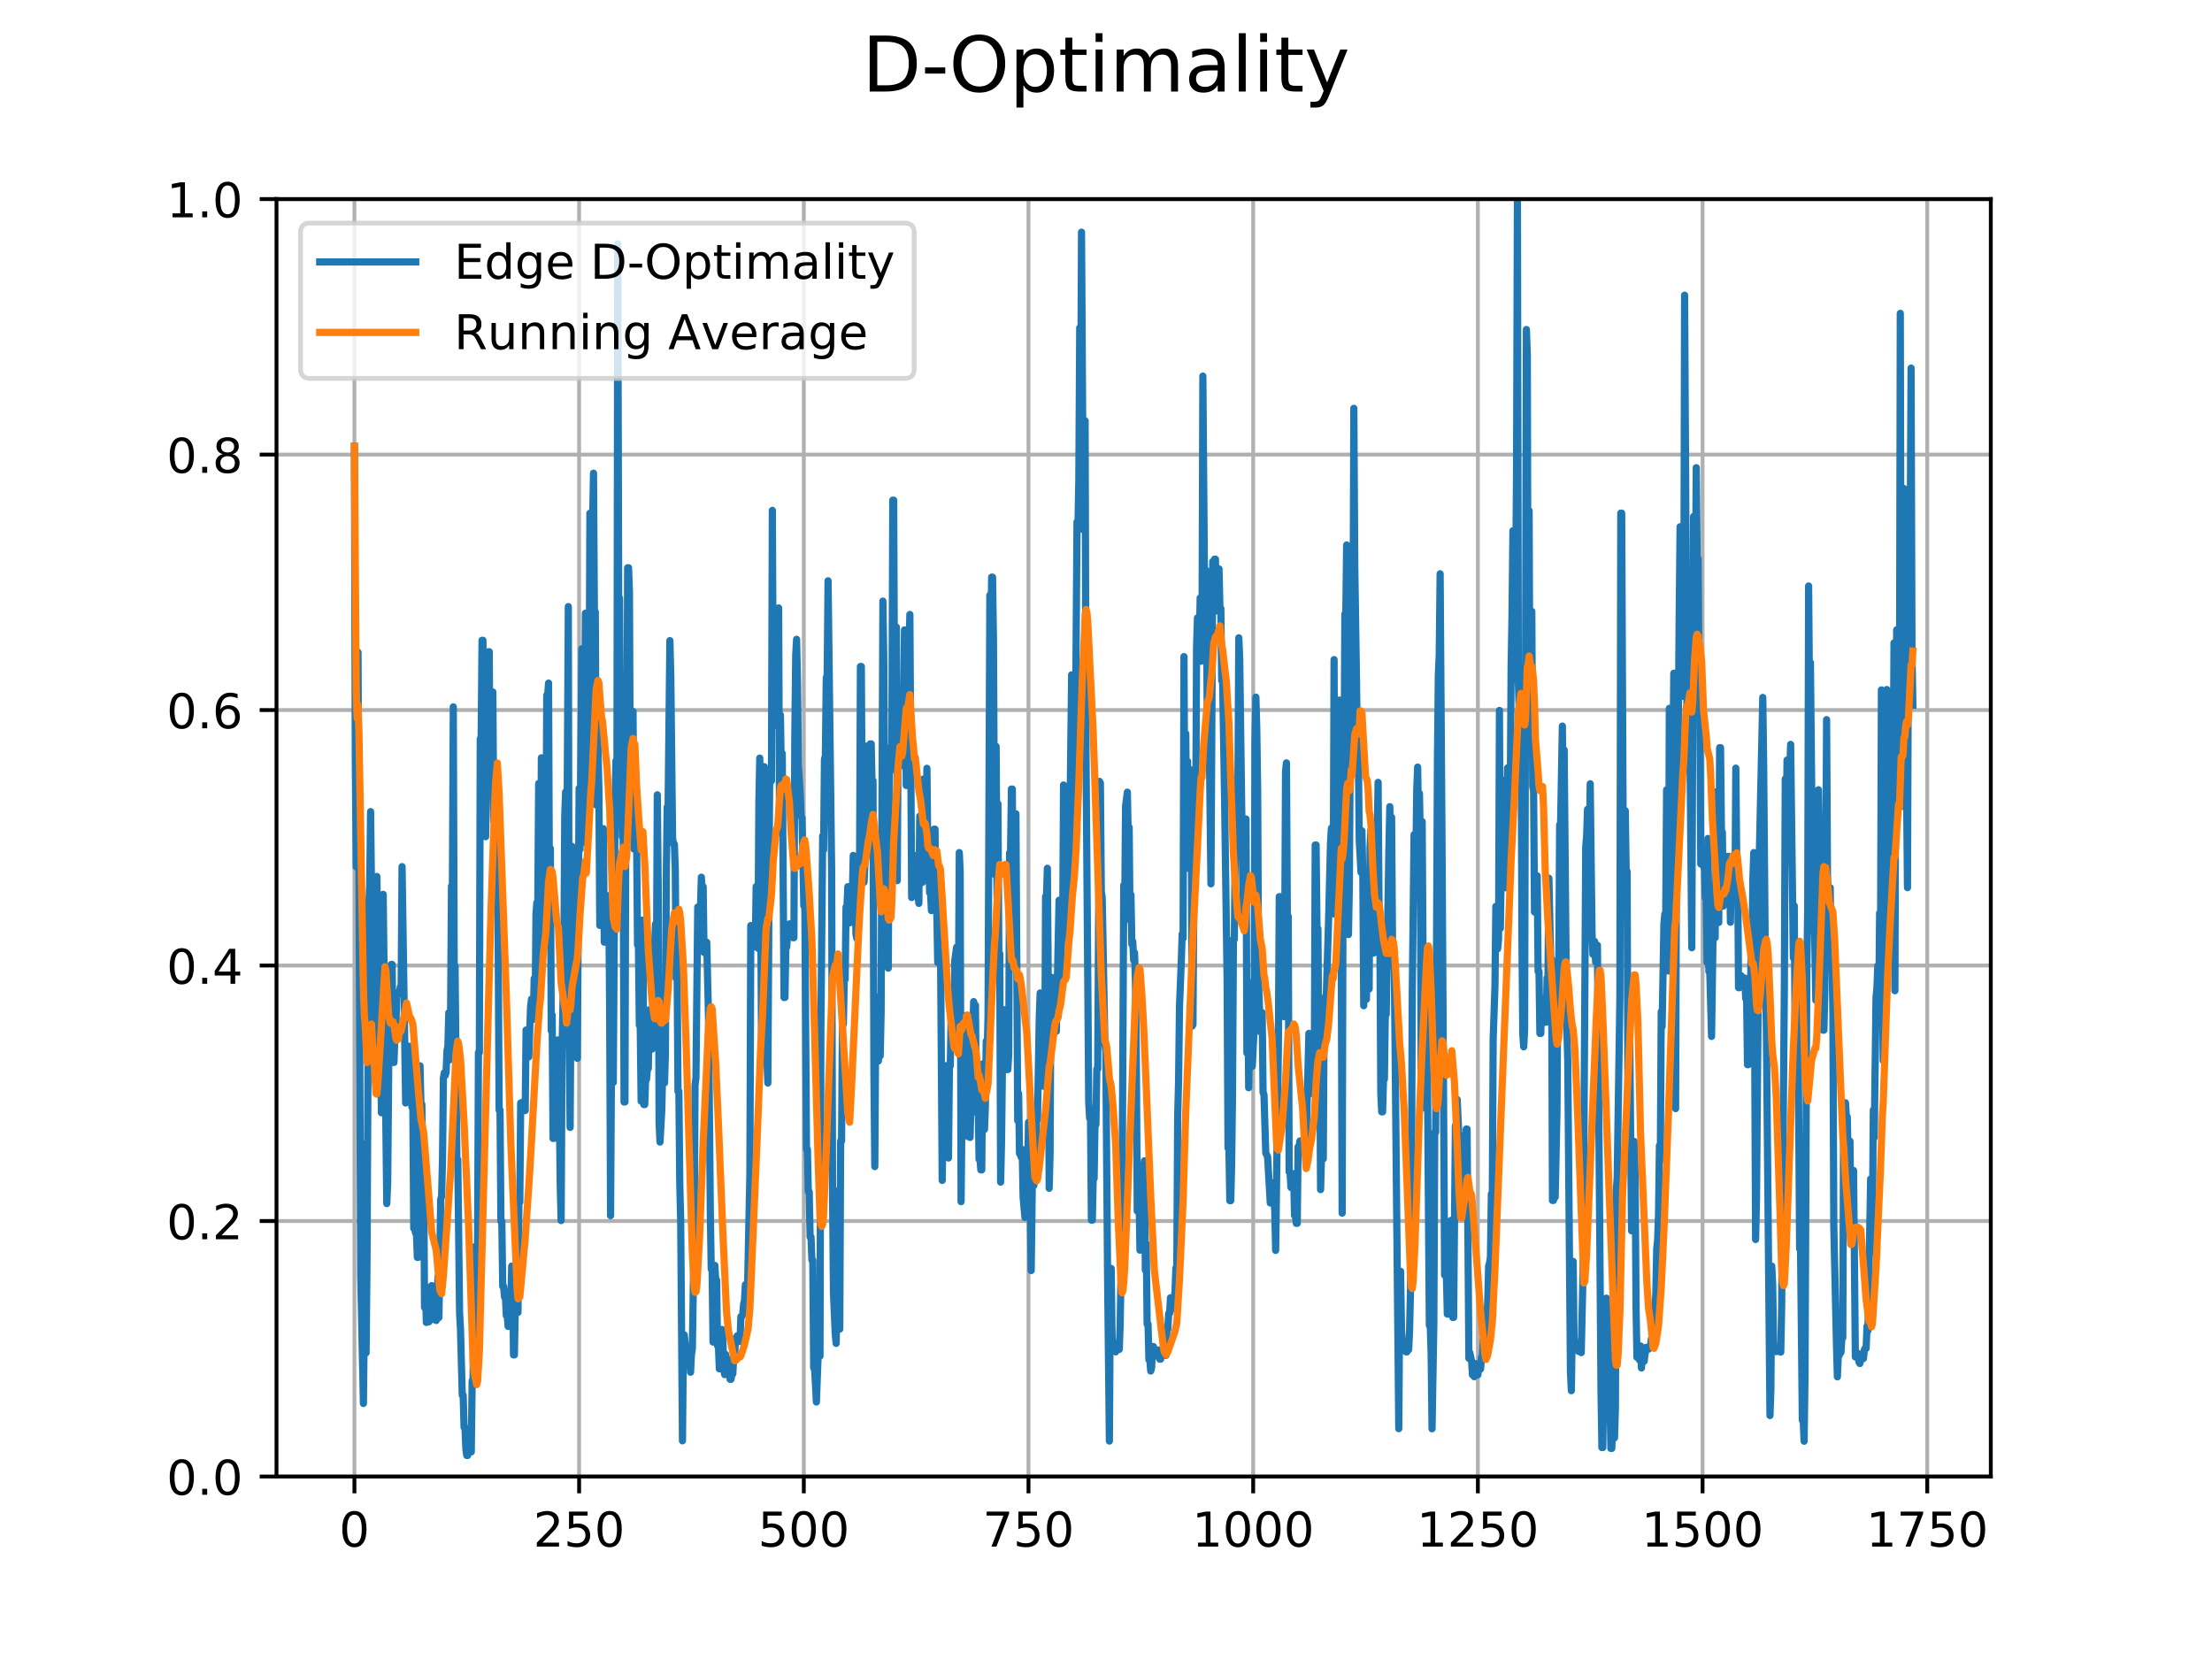 <?xml version="1.0" encoding="utf-8" standalone="no"?>
<!DOCTYPE svg PUBLIC "-//W3C//DTD SVG 1.1//EN"
  "http://www.w3.org/Graphics/SVG/1.1/DTD/svg11.dtd">
<!-- Created with matplotlib (https://matplotlib.org/) -->
<svg height="345.6pt" version="1.1" viewBox="0 0 460.8 345.6" width="460.8pt" xmlns="http://www.w3.org/2000/svg" xmlns:xlink="http://www.w3.org/1999/xlink">
 <defs>
  <style type="text/css">
*{stroke-linecap:butt;stroke-linejoin:round;}
  </style>
 </defs>
 <g id="figure_1">
  <g id="patch_1">
   <path d="M 0 345.6 
L 460.8 345.6 
L 460.8 0 
L 0 0 
z
" style="fill:#ffffff;"/>
  </g>
  <g id="axes_1">
   <g id="patch_2">
    <path d="M 57.6 307.584 
L 414.72 307.584 
L 414.72 41.472 
L 57.6 41.472 
z
" style="fill:#ffffff;"/>
   </g>
   <g id="matplotlib.axis_1">
    <g id="xtick_1">
     <g id="line2d_1">
      <path clip-path="url(#pfb0919e794)" d="M 73.833 307.584 
L 73.833 41.472 
" style="fill:none;stroke:#b0b0b0;stroke-linecap:square;stroke-width:0.8;"/>
     </g>
     <g id="line2d_2">
      <defs>
       <path d="M 0 0 
L 0 3.5 
" id="mf12422a305" style="stroke:#000000;stroke-width:0.8;"/>
      </defs>
      <g>
       <use style="stroke:#000000;stroke-width:0.8;" x="73.833" xlink:href="#mf12422a305" y="307.584"/>
      </g>
     </g>
     <g id="text_1">
      <!-- 0 -->
      <defs>
       <path d="M 31.781 66.406 
Q 24.172 66.406 20.328 58.906 
Q 16.5 51.422 16.5 36.375 
Q 16.5 21.391 20.328 13.891 
Q 24.172 6.391 31.781 6.391 
Q 39.453 6.391 43.281 13.891 
Q 47.125 21.391 47.125 36.375 
Q 47.125 51.422 43.281 58.906 
Q 39.453 66.406 31.781 66.406 
z
M 31.781 74.219 
Q 44.047 74.219 50.516 64.516 
Q 56.984 54.828 56.984 36.375 
Q 56.984 17.969 50.516 8.266 
Q 44.047 -1.422 31.781 -1.422 
Q 19.531 -1.422 13.062 8.266 
Q 6.594 17.969 6.594 36.375 
Q 6.594 54.828 13.062 64.516 
Q 19.531 74.219 31.781 74.219 
z
" id="DejaVuSans-48"/>
      </defs>
      <g transform="translate(70.651 322.182)scale(0.1 -0.1)">
       <use xlink:href="#DejaVuSans-48"/>
      </g>
     </g>
    </g>
    <g id="xtick_2">
     <g id="line2d_3">
      <path clip-path="url(#pfb0919e794)" d="M 120.64 307.584 
L 120.64 41.472 
" style="fill:none;stroke:#b0b0b0;stroke-linecap:square;stroke-width:0.8;"/>
     </g>
     <g id="line2d_4">
      <g>
       <use style="stroke:#000000;stroke-width:0.8;" x="120.64" xlink:href="#mf12422a305" y="307.584"/>
      </g>
     </g>
     <g id="text_2">
      <!-- 250 -->
      <defs>
       <path d="M 19.188 8.297 
L 53.609 8.297 
L 53.609 0 
L 7.328 0 
L 7.328 8.297 
Q 12.938 14.109 22.625 23.891 
Q 32.328 33.688 34.812 36.531 
Q 39.547 41.844 41.422 45.531 
Q 43.312 49.219 43.312 52.781 
Q 43.312 58.594 39.234 62.25 
Q 35.156 65.922 28.609 65.922 
Q 23.969 65.922 18.812 64.312 
Q 13.672 62.703 7.812 59.422 
L 7.812 69.391 
Q 13.766 71.781 18.938 73 
Q 24.125 74.219 28.422 74.219 
Q 39.75 74.219 46.484 68.547 
Q 53.219 62.891 53.219 53.422 
Q 53.219 48.922 51.531 44.891 
Q 49.859 40.875 45.406 35.406 
Q 44.188 33.984 37.641 27.219 
Q 31.109 20.453 19.188 8.297 
z
" id="DejaVuSans-50"/>
       <path d="M 10.797 72.906 
L 49.516 72.906 
L 49.516 64.594 
L 19.828 64.594 
L 19.828 46.734 
Q 21.969 47.469 24.109 47.828 
Q 26.266 48.188 28.422 48.188 
Q 40.625 48.188 47.75 41.5 
Q 54.891 34.812 54.891 23.391 
Q 54.891 11.625 47.562 5.094 
Q 40.234 -1.422 26.906 -1.422 
Q 22.312 -1.422 17.547 -0.641 
Q 12.797 0.141 7.719 1.703 
L 7.719 11.625 
Q 12.109 9.234 16.797 8.062 
Q 21.484 6.891 26.703 6.891 
Q 35.156 6.891 40.078 11.328 
Q 45.016 15.766 45.016 23.391 
Q 45.016 31 40.078 35.438 
Q 35.156 39.891 26.703 39.891 
Q 22.75 39.891 18.812 39.016 
Q 14.891 38.141 10.797 36.281 
z
" id="DejaVuSans-53"/>
      </defs>
      <g transform="translate(111.096 322.182)scale(0.1 -0.1)">
       <use xlink:href="#DejaVuSans-50"/>
       <use x="63.623" xlink:href="#DejaVuSans-53"/>
       <use x="127.246" xlink:href="#DejaVuSans-48"/>
      </g>
     </g>
    </g>
    <g id="xtick_3">
     <g id="line2d_5">
      <path clip-path="url(#pfb0919e794)" d="M 167.447 307.584 
L 167.447 41.472 
" style="fill:none;stroke:#b0b0b0;stroke-linecap:square;stroke-width:0.8;"/>
     </g>
     <g id="line2d_6">
      <g>
       <use style="stroke:#000000;stroke-width:0.8;" x="167.447" xlink:href="#mf12422a305" y="307.584"/>
      </g>
     </g>
     <g id="text_3">
      <!-- 500 -->
      <g transform="translate(157.903 322.182)scale(0.1 -0.1)">
       <use xlink:href="#DejaVuSans-53"/>
       <use x="63.623" xlink:href="#DejaVuSans-48"/>
       <use x="127.246" xlink:href="#DejaVuSans-48"/>
      </g>
     </g>
    </g>
    <g id="xtick_4">
     <g id="line2d_7">
      <path clip-path="url(#pfb0919e794)" d="M 214.254 307.584 
L 214.254 41.472 
" style="fill:none;stroke:#b0b0b0;stroke-linecap:square;stroke-width:0.8;"/>
     </g>
     <g id="line2d_8">
      <g>
       <use style="stroke:#000000;stroke-width:0.8;" x="214.254" xlink:href="#mf12422a305" y="307.584"/>
      </g>
     </g>
     <g id="text_4">
      <!-- 750 -->
      <defs>
       <path d="M 8.203 72.906 
L 55.078 72.906 
L 55.078 68.703 
L 28.609 0 
L 18.312 0 
L 43.219 64.594 
L 8.203 64.594 
z
" id="DejaVuSans-55"/>
      </defs>
      <g transform="translate(204.71 322.182)scale(0.1 -0.1)">
       <use xlink:href="#DejaVuSans-55"/>
       <use x="63.623" xlink:href="#DejaVuSans-53"/>
       <use x="127.246" xlink:href="#DejaVuSans-48"/>
      </g>
     </g>
    </g>
    <g id="xtick_5">
     <g id="line2d_9">
      <path clip-path="url(#pfb0919e794)" d="M 261.061 307.584 
L 261.061 41.472 
" style="fill:none;stroke:#b0b0b0;stroke-linecap:square;stroke-width:0.8;"/>
     </g>
     <g id="line2d_10">
      <g>
       <use style="stroke:#000000;stroke-width:0.8;" x="261.061" xlink:href="#mf12422a305" y="307.584"/>
      </g>
     </g>
     <g id="text_5">
      <!-- 1000 -->
      <defs>
       <path d="M 12.406 8.297 
L 28.516 8.297 
L 28.516 63.922 
L 10.984 60.406 
L 10.984 69.391 
L 28.422 72.906 
L 38.281 72.906 
L 38.281 8.297 
L 54.391 8.297 
L 54.391 0 
L 12.406 0 
z
" id="DejaVuSans-49"/>
      </defs>
      <g transform="translate(248.336 322.182)scale(0.1 -0.1)">
       <use xlink:href="#DejaVuSans-49"/>
       <use x="63.623" xlink:href="#DejaVuSans-48"/>
       <use x="127.246" xlink:href="#DejaVuSans-48"/>
       <use x="190.869" xlink:href="#DejaVuSans-48"/>
      </g>
     </g>
    </g>
    <g id="xtick_6">
     <g id="line2d_11">
      <path clip-path="url(#pfb0919e794)" d="M 307.869 307.584 
L 307.869 41.472 
" style="fill:none;stroke:#b0b0b0;stroke-linecap:square;stroke-width:0.8;"/>
     </g>
     <g id="line2d_12">
      <g>
       <use style="stroke:#000000;stroke-width:0.8;" x="307.869" xlink:href="#mf12422a305" y="307.584"/>
      </g>
     </g>
     <g id="text_6">
      <!-- 1250 -->
      <g transform="translate(295.144 322.182)scale(0.1 -0.1)">
       <use xlink:href="#DejaVuSans-49"/>
       <use x="63.623" xlink:href="#DejaVuSans-50"/>
       <use x="127.246" xlink:href="#DejaVuSans-53"/>
       <use x="190.869" xlink:href="#DejaVuSans-48"/>
      </g>
     </g>
    </g>
    <g id="xtick_7">
     <g id="line2d_13">
      <path clip-path="url(#pfb0919e794)" d="M 354.676 307.584 
L 354.676 41.472 
" style="fill:none;stroke:#b0b0b0;stroke-linecap:square;stroke-width:0.8;"/>
     </g>
     <g id="line2d_14">
      <g>
       <use style="stroke:#000000;stroke-width:0.8;" x="354.676" xlink:href="#mf12422a305" y="307.584"/>
      </g>
     </g>
     <g id="text_7">
      <!-- 1500 -->
      <g transform="translate(341.951 322.182)scale(0.1 -0.1)">
       <use xlink:href="#DejaVuSans-49"/>
       <use x="63.623" xlink:href="#DejaVuSans-53"/>
       <use x="127.246" xlink:href="#DejaVuSans-48"/>
       <use x="190.869" xlink:href="#DejaVuSans-48"/>
      </g>
     </g>
    </g>
    <g id="xtick_8">
     <g id="line2d_15">
      <path clip-path="url(#pfb0919e794)" d="M 401.483 307.584 
L 401.483 41.472 
" style="fill:none;stroke:#b0b0b0;stroke-linecap:square;stroke-width:0.8;"/>
     </g>
     <g id="line2d_16">
      <g>
       <use style="stroke:#000000;stroke-width:0.8;" x="401.483" xlink:href="#mf12422a305" y="307.584"/>
      </g>
     </g>
     <g id="text_8">
      <!-- 1750 -->
      <g transform="translate(388.758 322.182)scale(0.1 -0.1)">
       <use xlink:href="#DejaVuSans-49"/>
       <use x="63.623" xlink:href="#DejaVuSans-55"/>
       <use x="127.246" xlink:href="#DejaVuSans-53"/>
       <use x="190.869" xlink:href="#DejaVuSans-48"/>
      </g>
     </g>
    </g>
   </g>
   <g id="matplotlib.axis_2">
    <g id="ytick_1">
     <g id="line2d_17">
      <path clip-path="url(#pfb0919e794)" d="M 57.6 307.584 
L 414.72 307.584 
" style="fill:none;stroke:#b0b0b0;stroke-linecap:square;stroke-width:0.8;"/>
     </g>
     <g id="line2d_18">
      <defs>
       <path d="M 0 0 
L -3.5 0 
" id="m34bbc5796c" style="stroke:#000000;stroke-width:0.8;"/>
      </defs>
      <g>
       <use style="stroke:#000000;stroke-width:0.8;" x="57.6" xlink:href="#m34bbc5796c" y="307.584"/>
      </g>
     </g>
     <g id="text_9">
      <!-- 0.0 -->
      <defs>
       <path d="M 10.688 12.406 
L 21 12.406 
L 21 0 
L 10.688 0 
z
" id="DejaVuSans-46"/>
      </defs>
      <g transform="translate(34.697 311.383)scale(0.1 -0.1)">
       <use xlink:href="#DejaVuSans-48"/>
       <use x="63.623" xlink:href="#DejaVuSans-46"/>
       <use x="95.41" xlink:href="#DejaVuSans-48"/>
      </g>
     </g>
    </g>
    <g id="ytick_2">
     <g id="line2d_19">
      <path clip-path="url(#pfb0919e794)" d="M 57.6 254.362 
L 414.72 254.362 
" style="fill:none;stroke:#b0b0b0;stroke-linecap:square;stroke-width:0.8;"/>
     </g>
     <g id="line2d_20">
      <g>
       <use style="stroke:#000000;stroke-width:0.8;" x="57.6" xlink:href="#m34bbc5796c" y="254.362"/>
      </g>
     </g>
     <g id="text_10">
      <!-- 0.2 -->
      <g transform="translate(34.697 258.161)scale(0.1 -0.1)">
       <use xlink:href="#DejaVuSans-48"/>
       <use x="63.623" xlink:href="#DejaVuSans-46"/>
       <use x="95.41" xlink:href="#DejaVuSans-50"/>
      </g>
     </g>
    </g>
    <g id="ytick_3">
     <g id="line2d_21">
      <path clip-path="url(#pfb0919e794)" d="M 57.6 201.139 
L 414.72 201.139 
" style="fill:none;stroke:#b0b0b0;stroke-linecap:square;stroke-width:0.8;"/>
     </g>
     <g id="line2d_22">
      <g>
       <use style="stroke:#000000;stroke-width:0.8;" x="57.6" xlink:href="#m34bbc5796c" y="201.139"/>
      </g>
     </g>
     <g id="text_11">
      <!-- 0.4 -->
      <defs>
       <path d="M 37.797 64.312 
L 12.891 25.391 
L 37.797 25.391 
z
M 35.203 72.906 
L 47.609 72.906 
L 47.609 25.391 
L 58.016 25.391 
L 58.016 17.188 
L 47.609 17.188 
L 47.609 0 
L 37.797 0 
L 37.797 17.188 
L 4.891 17.188 
L 4.891 26.703 
z
" id="DejaVuSans-52"/>
      </defs>
      <g transform="translate(34.697 204.938)scale(0.1 -0.1)">
       <use xlink:href="#DejaVuSans-48"/>
       <use x="63.623" xlink:href="#DejaVuSans-46"/>
       <use x="95.41" xlink:href="#DejaVuSans-52"/>
      </g>
     </g>
    </g>
    <g id="ytick_4">
     <g id="line2d_23">
      <path clip-path="url(#pfb0919e794)" d="M 57.6 147.917 
L 414.72 147.917 
" style="fill:none;stroke:#b0b0b0;stroke-linecap:square;stroke-width:0.8;"/>
     </g>
     <g id="line2d_24">
      <g>
       <use style="stroke:#000000;stroke-width:0.8;" x="57.6" xlink:href="#m34bbc5796c" y="147.917"/>
      </g>
     </g>
     <g id="text_12">
      <!-- 0.6 -->
      <defs>
       <path d="M 33.016 40.375 
Q 26.375 40.375 22.484 35.828 
Q 18.609 31.297 18.609 23.391 
Q 18.609 15.531 22.484 10.953 
Q 26.375 6.391 33.016 6.391 
Q 39.656 6.391 43.531 10.953 
Q 47.406 15.531 47.406 23.391 
Q 47.406 31.297 43.531 35.828 
Q 39.656 40.375 33.016 40.375 
z
M 52.594 71.297 
L 52.594 62.312 
Q 48.875 64.062 45.094 64.984 
Q 41.312 65.922 37.594 65.922 
Q 27.828 65.922 22.672 59.328 
Q 17.531 52.734 16.797 39.406 
Q 19.672 43.656 24.016 45.922 
Q 28.375 48.188 33.594 48.188 
Q 44.578 48.188 50.953 41.516 
Q 57.328 34.859 57.328 23.391 
Q 57.328 12.156 50.688 5.359 
Q 44.047 -1.422 33.016 -1.422 
Q 20.359 -1.422 13.672 8.266 
Q 6.984 17.969 6.984 36.375 
Q 6.984 53.656 15.188 63.938 
Q 23.391 74.219 37.203 74.219 
Q 40.922 74.219 44.703 73.484 
Q 48.484 72.75 52.594 71.297 
z
" id="DejaVuSans-54"/>
      </defs>
      <g transform="translate(34.697 151.716)scale(0.1 -0.1)">
       <use xlink:href="#DejaVuSans-48"/>
       <use x="63.623" xlink:href="#DejaVuSans-46"/>
       <use x="95.41" xlink:href="#DejaVuSans-54"/>
      </g>
     </g>
    </g>
    <g id="ytick_5">
     <g id="line2d_25">
      <path clip-path="url(#pfb0919e794)" d="M 57.6 94.694 
L 414.72 94.694 
" style="fill:none;stroke:#b0b0b0;stroke-linecap:square;stroke-width:0.8;"/>
     </g>
     <g id="line2d_26">
      <g>
       <use style="stroke:#000000;stroke-width:0.8;" x="57.6" xlink:href="#m34bbc5796c" y="94.694"/>
      </g>
     </g>
     <g id="text_13">
      <!-- 0.8 -->
      <defs>
       <path d="M 31.781 34.625 
Q 24.75 34.625 20.719 30.859 
Q 16.703 27.094 16.703 20.516 
Q 16.703 13.922 20.719 10.156 
Q 24.75 6.391 31.781 6.391 
Q 38.812 6.391 42.859 10.172 
Q 46.922 13.969 46.922 20.516 
Q 46.922 27.094 42.891 30.859 
Q 38.875 34.625 31.781 34.625 
z
M 21.922 38.812 
Q 15.578 40.375 12.031 44.719 
Q 8.5 49.078 8.5 55.328 
Q 8.5 64.062 14.719 69.141 
Q 20.953 74.219 31.781 74.219 
Q 42.672 74.219 48.875 69.141 
Q 55.078 64.062 55.078 55.328 
Q 55.078 49.078 51.531 44.719 
Q 48 40.375 41.703 38.812 
Q 48.828 37.156 52.797 32.312 
Q 56.781 27.484 56.781 20.516 
Q 56.781 9.906 50.312 4.234 
Q 43.844 -1.422 31.781 -1.422 
Q 19.734 -1.422 13.25 4.234 
Q 6.781 9.906 6.781 20.516 
Q 6.781 27.484 10.781 32.312 
Q 14.797 37.156 21.922 38.812 
z
M 18.312 54.391 
Q 18.312 48.734 21.844 45.562 
Q 25.391 42.391 31.781 42.391 
Q 38.141 42.391 41.719 45.562 
Q 45.312 48.734 45.312 54.391 
Q 45.312 60.062 41.719 63.234 
Q 38.141 66.406 31.781 66.406 
Q 25.391 66.406 21.844 63.234 
Q 18.312 60.062 18.312 54.391 
z
" id="DejaVuSans-56"/>
      </defs>
      <g transform="translate(34.697 98.494)scale(0.1 -0.1)">
       <use xlink:href="#DejaVuSans-48"/>
       <use x="63.623" xlink:href="#DejaVuSans-46"/>
       <use x="95.41" xlink:href="#DejaVuSans-56"/>
      </g>
     </g>
    </g>
    <g id="ytick_6">
     <g id="line2d_27">
      <path clip-path="url(#pfb0919e794)" d="M 57.6 41.472 
L 414.72 41.472 
" style="fill:none;stroke:#b0b0b0;stroke-linecap:square;stroke-width:0.8;"/>
     </g>
     <g id="line2d_28">
      <g>
       <use style="stroke:#000000;stroke-width:0.8;" x="57.6" xlink:href="#m34bbc5796c" y="41.472"/>
      </g>
     </g>
     <g id="text_14">
      <!-- 1.0 -->
      <g transform="translate(34.697 45.271)scale(0.1 -0.1)">
       <use xlink:href="#DejaVuSans-49"/>
       <use x="63.623" xlink:href="#DejaVuSans-46"/>
       <use x="95.41" xlink:href="#DejaVuSans-48"/>
      </g>
     </g>
    </g>
   </g>
   <g id="line2d_29">
    <path clip-path="url(#pfb0919e794)" d="M 73.833 92.985 
L 74.02 158.436 
L 74.207 180.589 
L 74.394 166.599 
L 74.582 135.872 
L 75.143 265.83 
L 75.705 292.37 
L 75.892 275.086 
L 76.079 238.302 
L 76.267 281.832 
L 76.454 262.545 
L 76.828 188.781 
L 77.016 184.387 
L 77.203 169.066 
L 77.39 185.392 
L 77.577 186.877 
L 77.765 209.068 
L 77.952 198.573 
L 78.139 221.043 
L 78.326 208.668 
L 78.513 182.582 
L 78.701 196.221 
L 78.888 196.221 
L 79.075 210.353 
L 79.262 210.353 
L 79.45 231.801 
L 79.637 231.801 
L 79.824 186.312 
L 80.573 250.733 
L 80.76 246.41 
L 81.135 204.103 
L 81.322 204.103 
L 81.509 200.911 
L 81.696 200.911 
L 81.884 221.337 
L 82.071 221.337 
L 82.258 216.264 
L 82.445 216.264 
L 82.632 206.804 
L 82.82 206.804 
L 83.007 207.006 
L 83.194 207.006 
L 83.381 205.606 
L 83.569 205.606 
L 83.756 180.533 
L 84.505 229.774 
L 84.692 222.863 
L 84.879 222.863 
L 85.066 217.948 
L 85.254 217.948 
L 85.441 218.597 
L 85.628 218.597 
L 85.815 230.638 
L 86.003 230.638 
L 86.19 255.891 
L 86.377 255.891 
L 86.564 256.873 
L 86.752 256.873 
L 86.939 261.939 
L 87.126 261.939 
L 87.313 222.025 
L 87.5 222.025 
L 87.688 230.033 
L 87.875 230.033 
L 88.062 241.942 
L 88.249 241.942 
L 88.437 272.37 
L 88.624 267.938 
L 88.811 275.494 
L 88.998 274.084 
L 89.373 275.349 
L 89.56 272.689 
L 89.747 271.807 
L 89.934 267.818 
L 90.309 274.866 
L 90.496 274.177 
L 90.683 273.063 
L 90.871 275.087 
L 91.245 265.936 
L 91.432 274.477 
L 91.807 249.823 
L 91.994 249.229 
L 92.181 241.585 
L 92.368 224.562 
L 92.556 223.482 
L 92.743 224.042 
L 92.93 223.361 
L 93.117 218.867 
L 93.305 217.965 
L 93.492 210.976 
L 93.679 220.775 
L 93.866 211.509 
L 94.053 184.594 
L 94.241 185.713 
L 94.428 147.258 
L 94.615 201.237 
L 94.802 201.237 
L 95.177 241.554 
L 95.364 241.554 
L 95.738 273.432 
L 95.926 276.882 
L 96.3 290.666 
L 96.487 290.666 
L 96.675 297.338 
L 96.862 297.338 
L 97.049 301.854 
L 97.236 303.194 
L 97.424 303.194 
L 97.611 302.036 
L 97.798 302.036 
L 97.985 302.386 
L 98.172 302.457 
L 98.36 287.624 
L 98.547 287.624 
L 98.734 264.986 
L 98.921 259.726 
L 99.296 272.019 
L 99.483 260.596 
L 99.67 219.255 
L 99.858 219.255 
L 100.045 153.934 
L 100.232 153.934 
L 100.419 133.387 
L 100.606 133.387 
L 100.794 172.486 
L 100.981 172.486 
L 101.168 174.298 
L 101.355 164.173 
L 101.543 164.173 
L 101.73 135.77 
L 101.917 135.77 
L 102.104 165.43 
L 102.291 165.43 
L 102.479 144.161 
L 102.666 144.161 
L 102.853 171.005 
L 103.04 171.005 
L 103.228 174.698 
L 103.415 184.496 
L 103.602 164.796 
L 103.977 231.246 
L 104.164 231.246 
L 104.351 254.407 
L 104.538 254.407 
L 104.725 267.967 
L 104.913 267.967 
L 105.1 270.189 
L 105.287 270.189 
L 105.474 274.066 
L 105.662 274.066 
L 105.849 276.31 
L 106.036 276.31 
L 106.223 271.286 
L 106.411 271.286 
L 106.598 263.745 
L 106.785 263.745 
L 106.972 282.253 
L 107.159 282.253 
L 107.347 272.072 
L 107.534 272.072 
L 107.721 273.395 
L 107.908 273.395 
L 108.096 250.443 
L 108.283 250.443 
L 108.47 229.768 
L 108.657 229.768 
L 108.844 229.616 
L 109.032 229.779 
L 109.219 231.34 
L 109.406 231.34 
L 109.593 214.573 
L 109.781 214.573 
L 109.968 220.168 
L 110.155 220.168 
L 110.53 209.683 
L 110.717 208.135 
L 110.904 208.135 
L 111.091 212.348 
L 111.278 203.858 
L 111.466 211.927 
L 111.653 190.432 
L 111.84 188.019 
L 112.027 188.874 
L 112.215 163.219 
L 112.402 203.163 
L 112.589 199.613 
L 112.776 157.867 
L 112.964 177.753 
L 113.151 173.357 
L 113.338 187.597 
L 113.525 183.765 
L 113.712 183.765 
L 113.9 144.808 
L 114.087 144.808 
L 114.274 142.296 
L 114.461 188.416 
L 114.649 176.737 
L 114.836 214.711 
L 115.023 211.42 
L 115.21 237.156 
L 115.397 237.156 
L 115.585 216.989 
L 115.772 227.444 
L 115.959 227.444 
L 116.146 216.654 
L 116.334 216.654 
L 116.708 247.015 
L 116.895 254.259 
L 117.083 218.875 
L 117.457 200.092 
L 117.644 170.1 
L 117.831 164.962 
L 118.019 188.881 
L 118.393 126.364 
L 118.58 216.382 
L 118.768 234.865 
L 119.142 176.299 
L 119.517 202.915 
L 119.704 193.915 
L 119.891 196.975 
L 120.265 220.466 
L 120.64 164.228 
L 120.827 176.949 
L 121.202 135.138 
L 121.389 137.044 
L 121.576 157.931 
L 121.763 157.932 
L 121.951 127.739 
L 122.138 175.709 
L 122.325 143.63 
L 122.512 142.977 
L 122.699 154.185 
L 122.887 106.916 
L 123.074 145.049 
L 123.261 159.225 
L 123.448 109.209 
L 123.636 98.573 
L 123.823 127.453 
L 124.01 127.453 
L 124.197 167.668 
L 124.384 150.797 
L 124.572 155.952 
L 124.759 164.458 
L 124.946 192.782 
L 125.133 190.839 
L 125.321 190.839 
L 125.508 172.625 
L 125.695 172.625 
L 125.882 196.278 
L 126.07 187.17 
L 126.257 191.515 
L 126.444 186.587 
L 126.631 186.587 
L 126.818 186.836 
L 127.006 211.057 
L 127.193 253.244 
L 127.38 221.798 
L 127.567 221.798 
L 127.755 225.502 
L 128.129 167.201 
L 128.316 158.496 
L 128.504 171.112 
L 128.691 50.803 
L 128.878 124.585 
L 129.065 124.585 
L 129.252 156.319 
L 129.44 156.319 
L 129.627 174.299 
L 129.814 174.299 
L 130.001 229.563 
L 130.189 229.563 
L 130.376 164.59 
L 130.563 164.59 
L 130.75 118.267 
L 130.937 118.267 
L 131.125 123.374 
L 131.312 167.835 
L 131.499 151.712 
L 131.686 169.808 
L 131.874 148.21 
L 132.061 176.864 
L 132.248 176.864 
L 132.435 175.606 
L 132.623 175.606 
L 132.81 196.842 
L 132.997 196.842 
L 133.184 213.557 
L 133.371 213.557 
L 133.559 229.4 
L 133.746 191.686 
L 133.933 191.686 
L 134.12 230.106 
L 134.308 230.106 
L 134.495 224.873 
L 134.682 224.873 
L 134.869 222.587 
L 135.057 222.587 
L 135.244 210.363 
L 135.431 210.363 
L 135.618 211.991 
L 135.805 218.564 
L 135.993 210.729 
L 136.18 196.105 
L 136.367 196.829 
L 136.554 192.497 
L 136.742 202.829 
L 136.929 165.568 
L 137.116 184.8 
L 137.303 233.914 
L 137.49 237.906 
L 137.865 231.193 
L 138.052 222.365 
L 138.239 222.365 
L 138.427 225.608 
L 138.614 219.521 
L 138.801 182.551 
L 138.988 168.138 
L 139.176 168.138 
L 139.55 133.45 
L 139.737 140.632 
L 140.112 174.593 
L 140.299 175.79 
L 140.486 175.853 
L 140.673 181.091 
L 140.861 203.815 
L 141.048 200.785 
L 141.235 227.351 
L 141.422 227.351 
L 141.61 246.728 
L 141.797 254.186 
L 142.171 300.146 
L 142.358 279.981 
L 142.546 278.085 
L 142.733 279.868 
L 142.92 282.83 
L 143.295 282.003 
L 143.482 282.128 
L 143.669 281.721 
L 143.856 285.862 
L 144.043 282.175 
L 144.231 280.886 
L 144.605 256.804 
L 144.792 226.041 
L 144.98 224.511 
L 145.354 188.947 
L 145.541 195.526 
L 145.916 189.423 
L 146.103 182.738 
L 146.29 185.791 
L 146.477 184.698 
L 146.665 198.424 
L 146.852 197.713 
L 147.039 197.721 
L 147.226 196.286 
L 147.601 212.132 
L 147.975 252.622 
L 148.163 264.353 
L 148.35 264.73 
L 148.537 279.581 
L 148.724 263.602 
L 148.911 263.602 
L 149.099 266.673 
L 149.286 266.673 
L 149.473 280.336 
L 149.66 280.336 
L 149.848 285.151 
L 150.035 285.151 
L 150.409 276.954 
L 150.596 279.552 
L 150.784 285.37 
L 150.971 286.364 
L 151.158 282.149 
L 151.345 282.943 
L 151.533 284.255 
L 151.72 284.056 
L 151.907 284.056 
L 152.094 287.334 
L 152.282 287.334 
L 152.469 286.207 
L 152.656 286.207 
L 152.843 282.759 
L 153.03 282.759 
L 153.218 278.766 
L 153.405 278.766 
L 153.592 278.259 
L 153.779 278.259 
L 153.967 279.458 
L 154.154 279.458 
L 154.341 274.266 
L 154.528 274.266 
L 154.716 273.877 
L 154.903 271.681 
L 155.09 270.966 
L 155.277 267.624 
L 155.464 272.113 
L 155.652 272.113 
L 156.213 244.626 
L 156.401 192.812 
L 156.588 192.812 
L 156.775 197.272 
L 157.337 197.168 
L 157.524 184.689 
L 157.711 184.689 
L 157.898 197.551 
L 158.086 167.123 
L 158.273 157.924 
L 158.647 217.258 
L 159.209 159.708 
L 159.396 187.333 
L 159.583 187.896 
L 159.771 220.58 
L 159.958 225.617 
L 160.332 161.702 
L 160.52 162.484 
L 160.707 162.694 
L 160.894 106.317 
L 161.081 146.846 
L 161.269 150.774 
L 161.456 142.565 
L 161.643 150.811 
L 161.83 151.178 
L 162.017 150.511 
L 162.205 126.637 
L 162.392 173.417 
L 162.579 148.946 
L 162.766 161.382 
L 162.954 156.951 
L 163.328 207.799 
L 163.515 207.799 
L 163.702 197.294 
L 163.89 197.294 
L 164.077 194.38 
L 164.264 194.381 
L 164.451 192.46 
L 164.639 192.46 
L 164.826 193.803 
L 165.013 193.803 
L 165.2 195.343 
L 165.388 195.343 
L 165.575 153.391 
L 165.762 136.469 
L 165.949 133.173 
L 166.136 142.304 
L 166.324 159.458 
L 166.698 165.394 
L 166.885 170.102 
L 167.073 170.366 
L 167.447 188.704 
L 167.634 184.244 
L 168.009 239.397 
L 168.196 239.397 
L 168.383 248.279 
L 168.57 248.279 
L 168.758 257.674 
L 168.945 257.674 
L 169.132 262.503 
L 169.319 262.503 
L 169.507 284.972 
L 169.694 284.972 
L 170.068 292.071 
L 170.443 282.052 
L 170.63 281.008 
L 170.817 282.507 
L 171.004 214.388 
L 171.379 174.16 
L 171.566 177.054 
L 171.753 158.195 
L 171.941 157.434 
L 172.128 141.189 
L 172.315 140.711 
L 172.502 120.988 
L 173.251 181.523 
L 173.438 249.101 
L 173.626 269.419 
L 174 277.965 
L 174.187 279.858 
L 174.375 271.14 
L 174.562 248.063 
L 174.749 276.88 
L 174.936 276.88 
L 175.123 237.7 
L 175.311 237.7 
L 175.498 213.359 
L 175.685 213.359 
L 175.872 204.005 
L 176.06 204.005 
L 176.247 188.94 
L 176.434 188.94 
L 176.621 184.707 
L 176.809 187.36 
L 176.996 192.255 
L 177.557 186.542 
L 177.745 178.202 
L 177.932 182.557 
L 178.119 180.683 
L 178.306 194.567 
L 178.494 195.495 
L 178.681 191.001 
L 178.868 182.546 
L 179.055 182.546 
L 179.242 138.844 
L 179.43 138.844 
L 179.617 170.325 
L 179.804 170.325 
L 179.991 183.794 
L 180.179 180.012 
L 180.553 155.416 
L 180.74 155.416 
L 180.928 176.145 
L 181.115 176.145 
L 181.302 154.96 
L 181.489 154.96 
L 181.676 163.989 
L 181.864 162.618 
L 182.051 223.385 
L 182.238 243.017 
L 182.425 213.706 
L 182.613 217.218 
L 182.8 207.709 
L 182.987 221.024 
L 183.174 212.856 
L 183.362 219.968 
L 183.549 211.139 
L 183.923 125.218 
L 184.11 137.49 
L 184.485 193.587 
L 184.672 198.439 
L 184.859 184.566 
L 185.047 201.69 
L 185.234 160.596 
L 185.421 160.596 
L 185.608 155.522 
L 185.795 155.522 
L 185.983 104.196 
L 186.17 104.196 
L 186.357 147.777 
L 186.544 147.777 
L 186.732 130.635 
L 186.919 183.458 
L 187.106 148.308 
L 187.293 159.851 
L 187.481 146.023 
L 187.668 151.301 
L 187.855 151.302 
L 188.042 147.819 
L 188.229 147.819 
L 188.417 131.225 
L 188.791 163.636 
L 188.978 163.555 
L 189.353 135.562 
L 189.54 128.003 
L 189.915 186.978 
L 190.102 184.646 
L 190.289 178.76 
L 190.476 182.46 
L 190.663 178.218 
L 190.851 184.562 
L 191.038 184.562 
L 191.412 188.19 
L 191.6 170.018 
L 191.787 170.018 
L 191.974 183.804 
L 192.161 183.804 
L 192.348 162.3 
L 192.723 162.261 
L 192.91 168.554 
L 193.097 160.053 
L 193.285 178.143 
L 193.472 178.143 
L 193.659 185.965 
L 193.846 185.965 
L 194.034 189.696 
L 194.408 189.579 
L 194.595 172.734 
L 194.782 172.734 
L 194.97 189.762 
L 195.157 189.762 
L 195.344 200.511 
L 195.531 200.511 
L 195.719 186.919 
L 195.906 194.719 
L 196.28 245.904 
L 196.468 232.611 
L 196.655 232.611 
L 196.842 233.654 
L 197.029 233.654 
L 197.216 221.966 
L 197.404 221.966 
L 197.591 241.23 
L 197.778 222.07 
L 197.965 222.07 
L 198.153 210.604 
L 198.34 210.604 
L 198.527 211.421 
L 198.714 217.777 
L 198.901 200.095 
L 199.276 197.328 
L 199.65 207.138 
L 199.838 177.61 
L 200.025 181.717 
L 200.212 250.33 
L 200.587 212.819 
L 200.774 227.028 
L 200.961 229.539 
L 201.148 211.568 
L 201.523 218.918 
L 201.71 236.803 
L 201.897 234.08 
L 202.084 236.949 
L 202.459 222.221 
L 202.833 208.656 
L 203.021 216.101 
L 203.208 209.41 
L 203.395 231.755 
L 203.582 226.567 
L 203.769 228.928 
L 203.957 241.505 
L 204.144 241.505 
L 204.331 243.708 
L 204.518 243.708 
L 204.706 221.626 
L 204.893 221.626 
L 205.08 235.291 
L 205.267 230.755 
L 205.454 216.875 
L 205.642 219.601 
L 205.829 211.535 
L 206.203 123.976 
L 206.391 136.997 
L 206.578 120.229 
L 206.765 120.229 
L 206.952 132.882 
L 207.14 169.74 
L 207.327 182.263 
L 207.514 155.496 
L 207.701 186.698 
L 207.888 167.443 
L 208.076 198.638 
L 208.263 198.638 
L 208.45 246.261 
L 208.637 238.063 
L 208.825 221.662 
L 209.012 218.95 
L 209.199 210.344 
L 209.386 210.343 
L 209.574 212.467 
L 209.761 222.814 
L 209.948 222.814 
L 210.135 219.613 
L 210.322 177.678 
L 210.51 177.678 
L 210.697 164.372 
L 210.884 164.372 
L 211.071 190.708 
L 211.259 183.399 
L 211.446 191.051 
L 211.633 169.528 
L 212.007 233.445 
L 212.195 227.816 
L 212.382 240.297 
L 212.569 240.549 
L 212.756 241.104 
L 212.944 239.435 
L 213.131 249.374 
L 213.505 253.607 
L 213.693 252.829 
L 213.88 250.002 
L 214.067 244.738 
L 214.254 233.804 
L 214.441 251.02 
L 214.629 251.88 
L 214.816 264.679 
L 215.19 235.634 
L 215.378 246.951 
L 215.565 243.214 
L 215.752 243.214 
L 215.939 233.199 
L 216.127 233.199 
L 216.501 211.778 
L 216.688 206.847 
L 216.875 217.829 
L 217.063 214.935 
L 217.25 223.079 
L 217.437 226.315 
L 217.624 226.315 
L 217.812 186.758 
L 217.999 186.758 
L 218.186 180.875 
L 218.373 205.522 
L 218.561 247.537 
L 218.748 240.26 
L 218.935 203.61 
L 219.122 203.61 
L 219.309 215.423 
L 219.497 215.423 
L 219.684 212.617 
L 219.871 212.617 
L 220.058 214.837 
L 220.62 187.541 
L 220.807 203.418 
L 220.994 203.419 
L 221.182 193.863 
L 221.369 193.863 
L 221.556 163.525 
L 221.743 184.236 
L 221.931 176.087 
L 222.118 195.536 
L 222.68 171.54 
L 222.867 172.174 
L 223.241 140.583 
L 223.428 181.974 
L 223.616 181.345 
L 223.803 174.003 
L 223.99 158.624 
L 224.365 108.71 
L 224.552 110.078 
L 224.739 99.969 
L 224.926 68.288 
L 225.114 90.935 
L 225.301 48.367 
L 225.675 110.374 
L 225.862 110.374 
L 226.05 87.652 
L 226.237 157.225 
L 226.799 229.588 
L 226.986 232.939 
L 227.173 232.939 
L 227.36 254.185 
L 227.547 254.185 
L 227.735 245.491 
L 227.922 245.491 
L 228.109 234.296 
L 228.296 234.296 
L 228.484 222.726 
L 228.671 222.726 
L 229.045 162.778 
L 229.233 163.137 
L 229.42 185.779 
L 229.607 186.92 
L 230.169 217.442 
L 230.356 218.981 
L 230.73 265.721 
L 231.105 300.197 
L 231.292 269.938 
L 231.479 264.242 
L 231.667 278.643 
L 231.854 280.876 
L 232.041 281.483 
L 232.228 281.086 
L 232.415 281.623 
L 232.603 281.028 
L 233.164 281.109 
L 233.352 275.941 
L 233.726 253.796 
L 234.1 184.387 
L 234.288 190.785 
L 234.475 167.954 
L 234.849 165.018 
L 235.037 174.226 
L 235.224 172.346 
L 235.411 191.723 
L 235.598 186.4 
L 235.786 196.714 
L 235.973 196.127 
L 236.16 200.055 
L 236.347 198.476 
L 236.534 204.43 
L 236.722 220.907 
L 236.909 252.28 
L 237.096 251.304 
L 237.283 248.773 
L 237.471 260.431 
L 237.658 247.676 
L 237.845 242.758 
L 238.032 247.069 
L 238.407 241.819 
L 238.594 264.584 
L 238.781 259.116 
L 238.968 275.823 
L 239.156 275.823 
L 239.343 283.267 
L 239.53 283.267 
L 239.717 285.606 
L 239.905 284.925 
L 240.092 280.51 
L 240.279 280.516 
L 240.466 281.954 
L 240.653 282.459 
L 240.841 281.54 
L 241.028 281.218 
L 241.215 281.218 
L 241.402 281.94 
L 241.59 283.141 
L 241.777 283.141 
L 241.964 281.131 
L 242.151 281.131 
L 242.339 281.591 
L 242.526 281.591 
L 242.713 282.345 
L 242.9 282.345 
L 243.087 276.926 
L 243.275 276.926 
L 243.462 273.592 
L 243.649 273.592 
L 243.836 270.35 
L 244.024 270.35 
L 244.211 272.687 
L 244.398 272.688 
L 244.773 269.156 
L 244.96 264.161 
L 245.147 264.161 
L 245.334 232.368 
L 245.521 225.14 
L 245.709 209.621 
L 246.083 200.326 
L 246.27 194.537 
L 246.458 195.451 
L 246.645 136.779 
L 246.832 176.058 
L 247.019 152.839 
L 247.206 175.444 
L 247.394 158.609 
L 247.581 178.808 
L 247.768 180.987 
L 247.955 160.337 
L 248.143 161.832 
L 248.33 213.769 
L 248.517 213.453 
L 248.704 184.731 
L 248.892 180.786 
L 249.079 174.197 
L 249.266 134.788 
L 249.453 128.707 
L 249.64 130.354 
L 249.828 134.852 
L 250.015 124.57 
L 250.202 137.744 
L 250.389 136.982 
L 250.577 78.347 
L 250.951 125.368 
L 251.138 118.668 
L 251.326 126.784 
L 251.513 152.041 
L 251.7 152.199 
L 251.887 152.199 
L 252.262 184.117 
L 252.636 116.976 
L 252.823 116.976 
L 253.011 116.488 
L 253.198 116.488 
L 253.385 127.246 
L 253.572 127.247 
L 253.759 118.523 
L 253.947 118.523 
L 254.134 126.746 
L 254.321 126.745 
L 254.508 141.792 
L 254.696 141.792 
L 255.07 164.156 
L 255.632 204.359 
L 255.819 239.163 
L 256.006 239.163 
L 256.193 250.122 
L 256.381 250.122 
L 256.568 242.866 
L 256.755 227.853 
L 256.942 195.645 
L 257.13 195.644 
L 257.317 178.224 
L 257.504 178.223 
L 257.691 164.543 
L 257.879 164.36 
L 258.066 132.868 
L 258.253 137.289 
L 259.002 193.149 
L 259.189 191.821 
L 259.376 173.133 
L 259.564 170.606 
L 259.751 219.355 
L 259.938 204.502 
L 260.125 226.597 
L 260.313 215.421 
L 260.5 213.621 
L 260.687 204.717 
L 260.874 222.127 
L 261.249 214.342 
L 261.436 154.568 
L 261.623 145.225 
L 261.81 151.986 
L 261.998 165.165 
L 262.185 204.671 
L 262.559 214.976 
L 262.746 211.088 
L 262.934 210.93 
L 263.121 227.605 
L 263.308 227.979 
L 263.683 240.202 
L 264.057 240.921 
L 264.619 250.602 
L 264.806 247.385 
L 264.993 249.51 
L 265.18 246.391 
L 265.555 252.201 
L 265.742 260.483 
L 266.304 218.618 
L 266.491 186.789 
L 266.678 186.789 
L 266.866 205.966 
L 267.053 202.725 
L 267.24 192.526 
L 267.427 211.788 
L 267.614 198.046 
L 267.802 160.729 
L 267.989 158.92 
L 268.176 190.889 
L 268.363 190.889 
L 268.551 244.137 
L 268.738 244.137 
L 268.925 247.367 
L 269.112 247.367 
L 269.299 244.517 
L 269.487 244.517 
L 269.674 253.217 
L 269.861 253.217 
L 270.048 254.848 
L 270.236 254.848 
L 270.423 238.907 
L 270.61 238.907 
L 270.797 237.679 
L 270.985 237.679 
L 271.172 237.968 
L 271.359 237.968 
L 271.546 238.781 
L 271.733 238.781 
L 271.921 236.843 
L 272.108 236.843 
L 272.67 215.272 
L 273.044 227.772 
L 273.231 227.772 
L 273.419 222.145 
L 273.606 223.742 
L 273.793 223.742 
L 273.98 176.025 
L 274.167 176.025 
L 274.355 193.453 
L 274.542 193.453 
L 274.729 219.368 
L 274.916 219.368 
L 275.104 247.82 
L 275.291 240.826 
L 275.478 241.401 
L 275.665 241.401 
L 275.852 207.877 
L 276.04 207.877 
L 276.227 209.43 
L 276.789 190.967 
L 277.163 175.689 
L 277.35 172.543 
L 277.538 172.305 
L 277.725 187.628 
L 277.912 137.408 
L 278.099 190.484 
L 278.474 146.143 
L 278.661 146.7 
L 278.848 150.139 
L 279.035 145.846 
L 279.223 146.714 
L 279.597 252.724 
L 279.784 181.145 
L 279.972 165.322 
L 280.159 127.914 
L 280.346 128.755 
L 280.533 113.526 
L 280.908 194.687 
L 281.095 184.151 
L 281.469 122.799 
L 281.657 159.711 
L 281.844 134.521 
L 282.031 85.061 
L 282.218 117.43 
L 282.593 142.426 
L 282.78 157.482 
L 282.967 156.604 
L 283.154 175.075 
L 283.529 181.724 
L 283.716 173.077 
L 283.903 182.52 
L 284.091 209.513 
L 284.278 199.184 
L 284.465 199.184 
L 284.652 208.172 
L 284.839 191.681 
L 285.027 191.681 
L 285.214 206.029 
L 285.401 176.694 
L 285.588 172.926 
L 285.776 192.313 
L 285.963 182.45 
L 286.15 198.54 
L 286.337 192.867 
L 286.525 192.868 
L 286.712 173.627 
L 286.899 173.627 
L 287.086 162.981 
L 287.273 188.303 
L 287.461 195.446 
L 287.648 227.793 
L 287.835 231.622 
L 288.022 231.622 
L 288.21 224.784 
L 288.397 224.784 
L 288.584 211.353 
L 288.771 211.353 
L 289.333 177.082 
L 289.52 168.042 
L 289.707 175.492 
L 289.895 170.254 
L 290.082 196.034 
L 290.269 201.397 
L 290.456 201.31 
L 291.392 297.621 
L 291.58 270.763 
L 291.767 264.836 
L 291.954 276.948 
L 292.141 280.54 
L 292.329 280.972 
L 292.516 280.97 
L 292.703 280.802 
L 292.89 281.615 
L 293.078 281.623 
L 293.265 280.681 
L 293.452 281.164 
L 293.639 277.149 
L 293.826 268.931 
L 294.014 251.212 
L 294.201 206.937 
L 294.575 173.859 
L 294.763 180.232 
L 294.95 179.229 
L 295.137 164.366 
L 295.324 159.796 
L 295.511 172.245 
L 295.699 165.279 
L 295.886 175.056 
L 296.073 230.939 
L 296.26 171.149 
L 296.635 228.269 
L 296.822 200.867 
L 297.009 204.169 
L 297.197 202.035 
L 297.758 276.092 
L 297.945 276.092 
L 298.133 281.938 
L 298.32 297.638 
L 298.694 275.747 
L 298.882 235.868 
L 299.069 235.868 
L 299.443 158.798 
L 299.631 140.653 
L 299.818 136.406 
L 300.005 119.527 
L 300.379 172.599 
L 300.941 265.642 
L 301.316 265.689 
L 301.503 273.747 
L 301.69 273.747 
L 301.877 268.933 
L 302.064 268.933 
L 302.252 254.239 
L 302.439 254.239 
L 302.626 274.447 
L 302.813 274.447 
L 303.188 234.515 
L 303.375 234.516 
L 303.562 229.05 
L 303.937 237.398 
L 304.124 237.398 
L 304.311 240.115 
L 304.498 240.115 
L 304.686 236.621 
L 304.873 242.355 
L 305.06 251.792 
L 305.247 251.792 
L 305.435 235.207 
L 305.622 235.207 
L 305.996 282.967 
L 306.184 281.796 
L 306.558 283.518 
L 306.745 286.44 
L 306.932 284.431 
L 307.12 286.794 
L 307.307 284.029 
L 307.494 286.183 
L 307.681 286.404 
L 307.869 286.404 
L 308.056 284.87 
L 308.243 285.195 
L 308.43 285.195 
L 308.618 282.763 
L 308.805 282.763 
L 308.992 279.136 
L 309.179 279.136 
L 309.366 276.49 
L 309.554 276.49 
L 309.741 275.078 
L 309.928 270.999 
L 310.115 263.679 
L 310.303 263.122 
L 310.49 261.803 
L 310.677 248.713 
L 310.864 251.872 
L 311.051 216.535 
L 311.426 205.479 
L 311.613 188.813 
L 311.988 197.653 
L 312.175 195.652 
L 312.362 147.996 
L 312.549 193.406 
L 312.924 167.103 
L 313.111 162.54 
L 313.298 178.542 
L 313.485 179.169 
L 313.673 184.944 
L 314.047 159.972 
L 314.234 184.561 
L 314.609 166.81 
L 314.796 138.72 
L 314.983 128.085 
L 315.171 110.553 
L 315.358 133.637 
L 315.545 141.624 
L 315.919 99.596 
L 316.107 41.472 
L 316.294 141.932 
L 316.481 148.249 
L 316.668 138.9 
L 316.856 144.474 
L 317.043 194.967 
L 317.23 215.451 
L 317.417 218.077 
L 317.604 214.452 
L 317.979 68.638 
L 318.166 74.005 
L 318.353 152.559 
L 318.541 106.411 
L 318.728 154.55 
L 318.915 133.645 
L 319.102 127.357 
L 319.29 163.82 
L 319.477 164.924 
L 319.664 189.99 
L 319.851 189.99 
L 320.038 182.443 
L 320.226 182.443 
L 320.413 202.362 
L 320.6 202.362 
L 320.787 215.281 
L 320.975 215.281 
L 321.162 207.93 
L 321.349 207.93 
L 321.536 212.158 
L 321.724 212.158 
L 321.911 212.948 
L 322.098 212.948 
L 322.285 203.72 
L 322.472 203.72 
L 322.66 182.948 
L 323.034 199.76 
L 323.221 199.76 
L 323.409 250.078 
L 323.596 250.078 
L 323.783 249.399 
L 323.97 249.4 
L 324.345 231.628 
L 324.532 201.439 
L 324.719 201.439 
L 324.906 171.829 
L 325.094 171.829 
L 325.468 151.26 
L 325.655 167.087 
L 325.843 156.215 
L 326.217 197.183 
L 326.404 214.371 
L 326.591 220.953 
L 327.153 285.678 
L 327.34 289.71 
L 327.715 262.772 
L 327.902 278.689 
L 328.089 280.425 
L 328.277 280.926 
L 328.464 280.847 
L 328.651 280.556 
L 328.838 281.526 
L 329.025 280.96 
L 329.213 281.043 
L 329.4 281.782 
L 329.774 265.225 
L 330.149 207.062 
L 330.336 176.464 
L 330.523 174.157 
L 330.71 168.592 
L 330.898 178.937 
L 331.085 177.443 
L 331.272 163.273 
L 331.647 194.246 
L 331.834 198.821 
L 332.021 196.009 
L 332.208 196.149 
L 332.396 200.404 
L 332.77 196.911 
L 333.519 289.677 
L 333.706 301.556 
L 333.893 301.556 
L 334.081 287.23 
L 334.268 283.149 
L 334.455 272.504 
L 334.642 270.428 
L 335.204 281.777 
L 335.578 301.738 
L 335.766 301.738 
L 335.953 296.405 
L 336.14 296.405 
L 336.327 299.548 
L 336.515 293.508 
L 336.702 247.994 
L 336.889 245.327 
L 337.451 208.014 
L 337.638 106.897 
L 337.825 106.897 
L 338.2 188.089 
L 338.387 188.089 
L 338.574 168.878 
L 338.761 181.507 
L 338.949 181.507 
L 339.136 229.387 
L 339.323 217.408 
L 339.51 217.408 
L 339.885 256.398 
L 340.072 256.398 
L 340.259 237.786 
L 340.446 237.786 
L 340.634 245.71 
L 340.821 272.493 
L 341.008 282.759 
L 341.195 280.689 
L 341.383 281.469 
L 341.57 283.365 
L 341.757 280.383 
L 341.944 284.977 
L 342.131 282.398 
L 342.319 281.774 
L 342.506 283.575 
L 342.88 280.685 
L 343.068 280.685 
L 343.255 281.04 
L 343.442 281.04 
L 343.629 280.56 
L 343.816 280.56 
L 344.004 278.867 
L 344.191 278.867 
L 344.378 275.938 
L 344.565 275.938 
L 344.94 269.429 
L 345.127 260.137 
L 345.314 258.306 
L 345.502 253.052 
L 345.689 238.664 
L 345.876 241.815 
L 346.063 210.747 
L 346.25 213.863 
L 346.625 192.387 
L 346.812 190.421 
L 346.999 191.105 
L 347.187 164.535 
L 347.374 173.713 
L 347.561 202.278 
L 347.748 147.566 
L 347.936 163.977 
L 348.31 177.939 
L 348.684 140.248 
L 349.059 230.945 
L 349.246 174.287 
L 349.433 173.96 
L 349.808 127.884 
L 349.995 109.731 
L 350.182 112.792 
L 350.37 138.095 
L 350.557 145.05 
L 350.744 144.373 
L 350.931 61.491 
L 351.493 160.133 
L 351.68 140.438 
L 352.055 156.945 
L 352.429 197.437 
L 352.803 107.593 
L 353.178 122.933 
L 353.365 97.425 
L 353.552 116.664 
L 353.74 116.388 
L 353.927 141.682 
L 354.114 147.019 
L 354.301 179.979 
L 354.489 179.776 
L 354.676 177.976 
L 354.863 180.492 
L 355.05 178.632 
L 355.237 187.044 
L 355.425 187.126 
L 355.612 200.507 
L 355.799 174.673 
L 355.986 202.371 
L 356.174 202.37 
L 356.548 215.906 
L 356.923 190.037 
L 357.11 184.115 
L 357.297 195.338 
L 357.484 167.318 
L 357.671 164.901 
L 357.859 192.171 
L 358.046 192.17 
L 358.233 155.748 
L 358.42 155.748 
L 358.608 173.435 
L 358.795 173.341 
L 358.982 188.755 
L 359.169 187.245 
L 359.356 179.018 
L 359.544 181.208 
L 359.731 181.208 
L 359.918 178.398 
L 360.105 178.398 
L 360.293 180.391 
L 360.48 192.115 
L 360.667 180.534 
L 360.854 180.534 
L 361.042 180.209 
L 361.229 180.209 
L 361.416 187.354 
L 361.603 160.014 
L 361.79 179.066 
L 361.978 179.066 
L 362.165 205.757 
L 362.352 205.758 
L 362.539 203.268 
L 362.727 203.268 
L 362.914 203.658 
L 363.476 203.758 
L 363.663 208.007 
L 363.85 208.007 
L 364.037 221.793 
L 364.224 221.793 
L 364.412 210.622 
L 364.599 210.623 
L 364.786 198.661 
L 364.973 198.662 
L 365.161 182.845 
L 365.348 177.61 
L 365.722 258.214 
L 365.909 249.668 
L 366.284 205.287 
L 366.471 179.283 
L 367.22 145.289 
L 367.407 159.982 
L 367.782 204.291 
L 367.969 214.628 
L 368.718 294.886 
L 368.905 289.478 
L 369.092 263.752 
L 369.28 267.603 
L 369.467 280.177 
L 369.654 281.372 
L 370.029 281.566 
L 370.216 280.893 
L 370.403 280.995 
L 370.59 280.562 
L 370.777 281.592 
L 370.965 281.663 
L 371.152 272.148 
L 371.714 205.747 
L 371.901 162.264 
L 372.088 173.903 
L 372.275 158.34 
L 372.462 178.473 
L 372.65 176.589 
L 372.837 160.46 
L 373.024 155.072 
L 373.586 199.519 
L 373.773 188.685 
L 373.96 215.071 
L 374.148 197.284 
L 374.335 208.761 
L 374.522 206.994 
L 374.896 260.134 
L 375.084 260.134 
L 375.458 295.86 
L 375.645 295.86 
L 375.833 300.232 
L 376.02 285.977 
L 376.394 201.552 
L 376.582 189.329 
L 376.769 122.071 
L 376.956 145.825 
L 377.143 138.035 
L 377.518 175.136 
L 377.705 194.062 
L 377.892 187.192 
L 378.267 208.382 
L 378.828 164.525 
L 379.015 177.218 
L 379.203 177.218 
L 379.39 188.387 
L 379.577 188.387 
L 379.764 214.604 
L 379.952 214.604 
L 380.139 206.614 
L 380.326 188.249 
L 380.513 149.911 
L 380.701 182.872 
L 380.888 186.197 
L 381.075 184.916 
L 381.262 184.916 
L 381.449 198.294 
L 381.637 198.294 
L 381.824 211.38 
L 382.011 255.315 
L 382.573 280.212 
L 382.76 286.822 
L 382.947 282.391 
L 383.135 282.391 
L 383.322 281.732 
L 383.509 281.732 
L 383.696 278.676 
L 383.883 278.676 
L 384.071 230.539 
L 384.258 234.643 
L 384.445 229.722 
L 384.632 232.668 
L 384.82 232.668 
L 385.007 241.568 
L 385.194 240.729 
L 385.381 237.72 
L 385.568 254.859 
L 385.756 254.859 
L 385.943 243.834 
L 386.13 243.834 
L 386.505 282.683 
L 386.692 281.705 
L 386.879 281.826 
L 387.066 282.363 
L 387.254 283.74 
L 387.441 284.053 
L 387.815 282.027 
L 388.002 283.125 
L 388.19 283.001 
L 388.377 281.184 
L 388.564 280.824 
L 388.751 280.901 
L 388.939 276.265 
L 389.126 277.228 
L 389.688 245.606 
L 389.875 260.931 
L 390.062 254.136 
L 390.249 231.223 
L 390.436 236.973 
L 390.811 207.784 
L 390.998 205.814 
L 391.185 201.178 
L 391.373 210.445 
L 391.56 190.182 
L 391.747 196.562 
L 391.934 143.72 
L 392.121 204.76 
L 392.309 220.933 
L 392.496 166.883 
L 392.683 152.522 
L 392.87 174.284 
L 393.058 143.644 
L 393.245 192.598 
L 393.619 170.265 
L 393.807 160.417 
L 393.994 185.016 
L 394.368 166.668 
L 394.555 133.935 
L 394.743 206.393 
L 394.93 148.561 
L 395.117 131.206 
L 395.304 137.468 
L 395.492 160.516 
L 395.679 157.278 
L 395.866 65.274 
L 396.053 148.909 
L 396.241 167.958 
L 396.428 143.896 
L 396.615 101.761 
L 396.802 140.611 
L 396.989 144.628 
L 397.364 184.919 
L 397.551 132.034 
L 397.738 114.658 
L 397.926 112.457 
L 398.113 76.679 
L 398.3 135.93 
L 398.487 146.918 
L 398.487 146.918 
" style="fill:none;stroke:#1f77b4;stroke-linecap:square;stroke-width:1.5;"/>
   </g>
   <g id="line2d_30">
    <path clip-path="url(#pfb0919e794)" d="M 73.833 92.985 
L 74.207 144.003 
L 74.394 149.652 
L 74.582 146.896 
L 74.769 152.484 
L 75.705 205.661 
L 75.892 211.446 
L 76.079 213.512 
L 76.454 221.335 
L 76.641 221.196 
L 77.39 213.338 
L 77.765 220.564 
L 77.952 221.463 
L 78.326 227.825 
L 78.513 227.933 
L 78.701 226.008 
L 79.637 210.648 
L 80.199 201.387 
L 80.386 202.213 
L 80.947 211.351 
L 81.322 213.148 
L 81.509 212.74 
L 81.884 212.872 
L 82.071 213.505 
L 82.445 216.191 
L 82.632 216.721 
L 83.007 216.376 
L 83.381 213.826 
L 83.569 214.791 
L 84.692 208.944 
L 85.441 212.311 
L 85.628 212.174 
L 86.003 213.357 
L 86.564 220.297 
L 87.313 229.174 
L 87.688 233.09 
L 88.249 235.875 
L 89.934 256.685 
L 90.871 260.471 
L 91.619 268.738 
L 91.994 269.496 
L 92.368 265.788 
L 93.866 244.142 
L 94.99 219.437 
L 95.364 216.897 
L 95.551 217.497 
L 95.926 220.472 
L 96.675 233.896 
L 97.611 255.273 
L 98.547 283.377 
L 98.734 285.695 
L 99.296 288.44 
L 99.483 287.799 
L 99.858 281.617 
L 101.73 209.983 
L 102.291 189.429 
L 103.04 167.705 
L 103.228 163.41 
L 103.602 158.949 
L 103.977 165.312 
L 105.474 207.326 
L 106.411 238.042 
L 107.721 268.462 
L 107.908 270.569 
L 108.283 270.173 
L 109.406 258.031 
L 110.342 244.212 
L 110.717 237.802 
L 111.84 217.357 
L 112.402 209.621 
L 112.589 208.121 
L 113.151 198.946 
L 113.712 194.237 
L 114.274 183.687 
L 114.649 181.131 
L 114.836 181.249 
L 115.023 181.627 
L 115.21 182.889 
L 115.959 191.813 
L 116.334 193.34 
L 116.895 204.768 
L 117.457 208.54 
L 117.831 210.812 
L 118.019 213.142 
L 118.206 211.636 
L 118.393 209.118 
L 118.58 209.201 
L 118.768 210.373 
L 118.955 208.798 
L 119.142 205.756 
L 120.078 200.542 
L 120.265 199.752 
L 120.453 197.164 
L 120.827 190.566 
L 121.389 182.805 
L 121.576 182.454 
L 121.951 179.378 
L 122.138 181.845 
L 123.074 165.096 
L 123.261 162.911 
L 124.197 143.47 
L 124.572 141.749 
L 124.759 142.252 
L 125.321 149.469 
L 125.508 150.204 
L 126.257 158.08 
L 126.444 159.701 
L 126.818 165.773 
L 127.006 168.365 
L 127.567 186.445 
L 127.755 191.348 
L 128.129 193.105 
L 128.316 193.232 
L 128.504 193.565 
L 128.878 183.153 
L 129.065 179.84 
L 129.814 176.467 
L 130.189 180.518 
L 130.563 178.306 
L 131.499 155.609 
L 131.874 153.83 
L 132.061 154.748 
L 132.248 155.036 
L 132.623 163.827 
L 132.997 169.466 
L 133.559 177.046 
L 133.933 173.258 
L 134.308 179.81 
L 135.057 198.169 
L 135.805 208.403 
L 136.18 211.121 
L 136.367 212.182 
L 136.554 211.965 
L 136.742 212.264 
L 137.116 208.427 
L 137.303 208.653 
L 137.678 213.083 
L 137.865 213.138 
L 138.052 212.751 
L 138.239 212.625 
L 138.427 212.662 
L 138.614 212.509 
L 139.176 206.285 
L 139.924 193.485 
L 140.486 190.189 
L 140.861 191.916 
L 141.048 190.259 
L 141.422 189.395 
L 141.61 190.172 
L 141.797 191.763 
L 142.358 201.25 
L 142.92 217.348 
L 144.231 260.828 
L 144.605 267.97 
L 144.792 269.232 
L 144.98 269.09 
L 145.167 267.914 
L 145.729 257.882 
L 146.477 238.111 
L 147.601 213.682 
L 147.975 210.055 
L 148.163 209.725 
L 148.35 210.121 
L 149.099 221.628 
L 149.66 234.102 
L 150.596 256.983 
L 151.345 273.211 
L 151.72 277.1 
L 153.03 283.472 
L 153.405 283.316 
L 153.779 282.626 
L 153.967 282.59 
L 154.154 282.716 
L 154.341 282.451 
L 155.09 280.15 
L 155.839 276.808 
L 156.213 272.593 
L 157.711 237.525 
L 158.086 228.073 
L 158.46 218.299 
L 158.835 211.875 
L 159.583 193.484 
L 159.958 191.332 
L 160.145 191.43 
L 160.707 186.406 
L 161.081 179.347 
L 161.456 175.545 
L 161.643 173.208 
L 162.017 172.04 
L 162.392 166.443 
L 162.579 164.045 
L 162.766 163.609 
L 163.141 163.351 
L 163.328 164.346 
L 163.515 163.707 
L 163.702 162.291 
L 163.89 162.417 
L 164.451 167.134 
L 164.826 173.789 
L 165.388 180.806 
L 165.575 180.917 
L 165.762 180.215 
L 165.949 180.542 
L 166.136 178.986 
L 166.324 179.512 
L 166.511 179.552 
L 166.698 179.974 
L 166.885 179.232 
L 167.26 176.052 
L 167.634 174.97 
L 167.822 175.941 
L 168.57 186.053 
L 169.132 195.721 
L 169.507 208.602 
L 170.443 242.23 
L 170.817 253.382 
L 171.004 255.019 
L 171.192 255.484 
L 171.379 254.98 
L 171.566 253.143 
L 172.128 239.63 
L 173.438 203.374 
L 174 201.044 
L 174.187 200.934 
L 174.375 200.44 
L 174.562 198.718 
L 176.621 231.957 
L 176.996 233.784 
L 177.37 226.809 
L 178.868 194.262 
L 179.242 187.779 
L 179.617 182.369 
L 179.804 180.685 
L 179.991 180.427 
L 180.179 179.981 
L 180.366 179.02 
L 180.928 174.862 
L 181.115 174.244 
L 181.489 171.503 
L 181.864 169.671 
L 182.051 171.112 
L 182.425 174.624 
L 182.8 177.615 
L 183.362 187.907 
L 183.549 189.948 
L 183.736 189.269 
L 184.11 185.13 
L 184.298 185.624 
L 184.672 188.647 
L 184.859 189.068 
L 185.047 191.404 
L 185.234 191.686 
L 185.421 191.517 
L 185.608 191.162 
L 185.795 187.769 
L 186.17 175.352 
L 187.106 159.311 
L 187.481 155.537 
L 187.855 157.532 
L 188.042 156.658 
L 188.791 147.533 
L 188.978 147.681 
L 189.166 147.07 
L 189.54 144.696 
L 190.102 153.876 
L 190.289 155.425 
L 190.476 158.016 
L 190.663 157.754 
L 191.412 164.693 
L 191.787 166.739 
L 192.348 171.627 
L 192.723 171.496 
L 193.097 173.729 
L 193.285 176.236 
L 193.472 176.736 
L 193.659 176.685 
L 193.846 176.751 
L 194.408 178.222 
L 194.782 177.04 
L 195.157 177.259 
L 195.531 180.308 
L 195.719 180.464 
L 195.906 181.01 
L 197.404 205.65 
L 197.778 210.031 
L 198.714 217.936 
L 198.901 218.452 
L 199.276 218.201 
L 199.65 219.544 
L 200.025 213.808 
L 200.212 214.694 
L 200.399 214.44 
L 200.587 213.398 
L 200.774 213.066 
L 200.961 213.445 
L 201.148 212.925 
L 201.335 211.597 
L 201.523 211.439 
L 201.897 213.35 
L 202.272 215.487 
L 202.459 215.709 
L 203.021 217.989 
L 203.208 218.392 
L 203.395 219.623 
L 203.769 224.431 
L 203.957 223.99 
L 204.144 224.689 
L 204.518 227.067 
L 204.706 226.671 
L 204.893 227.174 
L 205.267 228.798 
L 205.829 225.807 
L 206.578 208.648 
L 207.14 196.928 
L 207.327 194.712 
L 207.888 184.597 
L 208.263 180.09 
L 208.637 182.144 
L 209.012 180.872 
L 209.386 180.083 
L 209.574 180.129 
L 210.697 200.099 
L 210.884 199.83 
L 211.071 200.253 
L 211.259 201.648 
L 211.82 202.153 
L 212.007 203.893 
L 212.195 202.971 
L 212.382 203.082 
L 212.756 205.135 
L 213.131 208.541 
L 213.693 213.515 
L 213.88 215.034 
L 215.565 245.222 
L 215.939 245.979 
L 216.127 245.625 
L 216.501 243.132 
L 217.812 231.18 
L 218.561 222.145 
L 218.748 221.512 
L 219.684 213.936 
L 219.871 212.907 
L 220.246 212.323 
L 220.433 211.923 
L 220.62 210.409 
L 220.807 209.833 
L 220.994 208.85 
L 221.556 204.443 
L 221.931 204.077 
L 222.118 203.578 
L 222.68 195.98 
L 222.867 194.408 
L 223.428 186.273 
L 223.803 182.668 
L 224.177 176.78 
L 224.739 162.999 
L 225.488 140.656 
L 225.862 133.112 
L 226.05 128.072 
L 226.237 126.961 
L 226.424 127.65 
L 226.611 129.765 
L 227.735 152.494 
L 229.42 203.245 
L 230.169 216.977 
L 230.356 217.203 
L 230.543 218.126 
L 230.918 222.269 
L 231.105 224.569 
L 231.479 226.294 
L 231.854 230.281 
L 232.415 238.503 
L 232.977 254.898 
L 233.539 267.28 
L 233.726 269.335 
L 233.913 268.896 
L 234.1 267.166 
L 234.288 264.302 
L 236.534 207.87 
L 236.909 203.421 
L 237.283 201.556 
L 237.471 201.887 
L 237.845 206.757 
L 238.22 213.355 
L 238.781 226.331 
L 239.717 249.355 
L 240.466 264.557 
L 241.777 275.775 
L 242.339 280.466 
L 242.526 281.59 
L 242.9 282.242 
L 243.275 281.608 
L 244.211 278.961 
L 244.773 277.312 
L 245.147 275.57 
L 245.709 266.556 
L 246.458 250.016 
L 247.019 231.49 
L 248.517 195.012 
L 250.015 164.868 
L 250.202 161.982 
L 250.389 161.992 
L 250.764 154.855 
L 251.513 146.306 
L 251.887 145.417 
L 252.262 141.713 
L 252.449 140.267 
L 252.823 134.215 
L 253.198 132.689 
L 253.385 132.534 
L 253.759 131.851 
L 254.134 130.378 
L 254.508 134.498 
L 254.696 135.319 
L 255.257 140.311 
L 255.445 141.754 
L 256.006 150.622 
L 256.381 161.995 
L 256.942 177.815 
L 257.504 186.769 
L 257.879 190.951 
L 258.066 191.257 
L 258.253 191.032 
L 259.189 193.914 
L 259.376 192.353 
L 259.564 188.925 
L 259.751 187.935 
L 260.125 184.477 
L 260.5 182.393 
L 260.687 182.847 
L 261.061 186.135 
L 261.249 187.941 
L 261.436 187.442 
L 261.623 186.485 
L 261.998 188.835 
L 262.559 195.753 
L 262.934 197.605 
L 263.308 203.197 
L 263.495 204.011 
L 263.683 205.796 
L 263.87 206.498 
L 264.244 209.323 
L 264.619 212.858 
L 264.993 216.111 
L 265.929 237.928 
L 266.117 239.388 
L 266.304 239.57 
L 267.053 234.803 
L 267.802 225.088 
L 268.176 218.001 
L 268.363 215.015 
L 269.299 214.11 
L 269.487 213.312 
L 269.674 213.535 
L 269.861 214.157 
L 270.048 215.969 
L 270.423 221.978 
L 271.359 230.935 
L 271.921 241.129 
L 272.108 243.426 
L 272.482 241.743 
L 272.857 238.966 
L 273.231 237.291 
L 273.793 232.708 
L 274.167 225.623 
L 274.542 221.139 
L 274.916 219.294 
L 275.104 219.786 
L 275.478 220.02 
L 275.665 220.247 
L 276.04 217.656 
L 276.414 216.334 
L 276.789 213.09 
L 277.538 203.297 
L 277.725 203.877 
L 277.912 201.946 
L 278.099 201.798 
L 278.286 200.555 
L 278.848 188.376 
L 279.41 176.713 
L 279.597 178.955 
L 279.784 177.619 
L 279.972 175.413 
L 280.533 164.42 
L 280.72 163.198 
L 281.095 164.728 
L 281.282 163.629 
L 281.469 160.388 
L 281.657 161.503 
L 282.218 153.092 
L 282.593 151.782 
L 282.967 152.858 
L 283.154 151.722 
L 283.342 148.072 
L 283.529 148.101 
L 283.716 148.488 
L 284.091 155.256 
L 284.465 161.669 
L 284.839 162.72 
L 285.027 164.788 
L 285.214 168.949 
L 285.401 169.799 
L 285.588 171.719 
L 285.963 180.332 
L 286.337 186.371 
L 286.712 188.992 
L 286.899 188.919 
L 287.086 188.083 
L 287.273 188.412 
L 287.461 189.53 
L 287.835 192.899 
L 288.21 195.801 
L 288.771 198.599 
L 288.958 198.154 
L 289.333 198.64 
L 289.52 197.427 
L 289.707 197.079 
L 289.895 195.665 
L 290.082 195.823 
L 290.269 196.249 
L 290.456 197.634 
L 290.831 203.908 
L 291.58 217.351 
L 291.954 221.619 
L 292.516 231.369 
L 293.078 245.747 
L 293.826 265.652 
L 294.014 268.143 
L 294.201 268.424 
L 294.388 266.783 
L 294.763 259.248 
L 295.699 231.875 
L 296.26 218.609 
L 297.197 199.915 
L 297.384 197.369 
L 297.571 197.061 
L 297.758 198.305 
L 298.133 206.364 
L 298.694 222.803 
L 299.069 230.182 
L 299.256 230.942 
L 299.443 230.618 
L 299.631 228.898 
L 300.005 221.59 
L 300.379 216.803 
L 300.567 216.954 
L 300.754 218.702 
L 301.128 223.855 
L 301.316 224.002 
L 301.69 223.767 
L 301.877 223.117 
L 302.439 218.882 
L 303.001 225.727 
L 303.562 238.838 
L 303.937 248.609 
L 304.311 253.66 
L 304.498 253.71 
L 304.873 251.092 
L 305.247 249.299 
L 305.622 245.686 
L 305.809 245.276 
L 306.184 248.091 
L 306.558 248.962 
L 306.932 253.421 
L 308.43 273.206 
L 309.366 282.403 
L 309.554 283.191 
L 309.928 282.256 
L 310.49 279.048 
L 310.864 275.516 
L 311.426 264.381 
L 314.796 179.051 
L 315.545 164.688 
L 315.919 156.242 
L 316.294 148.342 
L 316.856 144.432 
L 317.043 145.253 
L 317.604 151.027 
L 317.792 149.787 
L 318.166 138.98 
L 318.353 138.268 
L 318.541 136.652 
L 318.915 139.13 
L 319.102 138.816 
L 319.29 139.926 
L 319.477 141.932 
L 319.664 146.452 
L 319.851 153.878 
L 320.413 160.786 
L 320.6 163.68 
L 320.787 164.696 
L 320.975 164.688 
L 321.349 163.854 
L 321.536 167.704 
L 321.911 181.827 
L 322.098 184.847 
L 322.472 192.17 
L 323.783 210.812 
L 324.157 216.038 
L 324.345 217.501 
L 324.719 216.117 
L 325.281 209.977 
L 325.843 201.802 
L 326.03 200.695 
L 326.217 200.368 
L 326.779 205.498 
L 327.153 210.512 
L 327.528 213.694 
L 327.715 214.362 
L 328.089 218.741 
L 328.651 232.122 
L 329.962 267.287 
L 330.149 266.922 
L 330.523 261.257 
L 332.583 211.029 
L 332.957 203.968 
L 333.144 202.155 
L 333.332 202.123 
L 333.519 203.346 
L 333.893 211.852 
L 335.391 253.05 
L 336.515 283.198 
L 336.702 284.404 
L 336.889 284.394 
L 337.076 282.243 
L 337.451 273.483 
L 338.012 248.661 
L 339.885 208.541 
L 340.446 203.087 
L 340.634 203.106 
L 340.821 205.235 
L 341.195 212.606 
L 341.757 236.093 
L 343.068 267.162 
L 343.442 272.678 
L 343.816 275.094 
L 344.378 280.714 
L 344.565 280.886 
L 344.94 279.851 
L 345.502 276.165 
L 346.063 268.269 
L 346.625 256.247 
L 347.561 232.155 
L 348.31 209.665 
L 348.872 193.26 
L 349.059 191.892 
L 350.557 161.209 
L 350.744 158.872 
L 351.118 149.945 
L 351.306 147.12 
L 351.493 147.749 
L 352.055 144.354 
L 352.242 145.486 
L 352.429 148.346 
L 352.616 146.586 
L 352.991 137.619 
L 353.365 132.68 
L 353.552 132.119 
L 353.74 132.452 
L 353.927 133.896 
L 354.114 134.342 
L 354.489 137.859 
L 354.863 147.797 
L 355.425 153.12 
L 355.612 155.796 
L 356.174 158.116 
L 356.361 161.465 
L 356.735 170.862 
L 357.671 186.192 
L 357.859 188.45 
L 358.046 189.059 
L 358.42 186.747 
L 358.795 186.129 
L 359.169 186.221 
L 359.356 185.146 
L 359.544 185.473 
L 359.918 183.216 
L 360.293 179.843 
L 360.854 178.899 
L 361.042 178.142 
L 361.229 178.787 
L 361.416 179.909 
L 361.79 177.646 
L 361.978 178.812 
L 362.352 182.929 
L 362.727 185.151 
L 363.101 187.203 
L 363.663 190.939 
L 364.973 200.828 
L 365.161 200.602 
L 365.348 201.482 
L 365.535 203.067 
L 365.909 209.22 
L 366.097 210.453 
L 366.284 210.553 
L 366.658 207.665 
L 367.033 203.16 
L 367.407 197.836 
L 367.782 196.031 
L 367.969 195.672 
L 368.156 196.77 
L 368.343 198.789 
L 368.718 207.196 
L 369.092 216.835 
L 369.28 219.676 
L 369.654 222.36 
L 370.029 228.725 
L 370.777 251.602 
L 371.152 264.03 
L 371.339 267.077 
L 371.526 267.819 
L 371.714 267.375 
L 372.088 260.005 
L 373.586 218.387 
L 374.148 206.266 
L 374.709 196.685 
L 374.896 196.084 
L 375.084 196.573 
L 375.458 204.159 
L 376.02 223.538 
L 376.207 226.653 
L 376.582 229.345 
L 377.143 223.465 
L 377.33 221.14 
L 378.079 218.315 
L 378.267 218.384 
L 378.454 216.166 
L 379.015 202.306 
L 379.764 181.839 
L 379.952 180.53 
L 380.139 180.783 
L 380.326 180.729 
L 380.701 183.973 
L 381.075 187.977 
L 381.824 189.956 
L 382.198 195.963 
L 383.883 236.739 
L 384.071 238.854 
L 384.445 245.433 
L 385.568 259.244 
L 385.756 259.221 
L 386.317 255.892 
L 386.505 255.685 
L 387.066 255.654 
L 387.254 255.755 
L 387.628 256.244 
L 388.751 270.706 
L 389.313 275.097 
L 389.5 275.455 
L 389.688 275.544 
L 389.875 276.399 
L 390.062 275.716 
L 390.811 263.975 
L 391.747 243.382 
L 392.121 232.597 
L 392.309 229.603 
L 393.245 202.897 
L 393.619 194.966 
L 393.994 187.97 
L 394.555 178.582 
L 394.743 178.611 
L 395.492 167.58 
L 395.679 168.258 
L 396.053 157.682 
L 396.241 157.736 
L 396.428 157.305 
L 396.615 153.678 
L 396.802 153.527 
L 396.989 151.128 
L 397.177 150.29 
L 397.364 151.023 
L 397.551 149.604 
L 398.113 138.501 
L 398.3 138.601 
L 398.487 135.627 
L 398.487 135.627 
" style="fill:none;stroke:#ff7f0e;stroke-linecap:square;stroke-width:1.5;"/>
   </g>
   <g id="patch_3">
    <path d="M 57.6 307.584 
L 57.6 41.472 
" style="fill:none;stroke:#000000;stroke-linecap:square;stroke-linejoin:miter;stroke-width:0.8;"/>
   </g>
   <g id="patch_4">
    <path d="M 414.72 307.584 
L 414.72 41.472 
" style="fill:none;stroke:#000000;stroke-linecap:square;stroke-linejoin:miter;stroke-width:0.8;"/>
   </g>
   <g id="patch_5">
    <path d="M 57.6 307.584 
L 414.72 307.584 
" style="fill:none;stroke:#000000;stroke-linecap:square;stroke-linejoin:miter;stroke-width:0.8;"/>
   </g>
   <g id="patch_6">
    <path d="M 57.6 41.472 
L 414.72 41.472 
" style="fill:none;stroke:#000000;stroke-linecap:square;stroke-linejoin:miter;stroke-width:0.8;"/>
   </g>
   <g id="legend_1">
    <g id="patch_7">
     <path d="M 64.6 78.828 
L 188.441 78.828 
Q 190.441 78.828 190.441 76.828 
L 190.441 48.472 
Q 190.441 46.472 188.441 46.472 
L 64.6 46.472 
Q 62.6 46.472 62.6 48.472 
L 62.6 76.828 
Q 62.6 78.828 64.6 78.828 
z
" style="fill:#ffffff;opacity:0.8;stroke:#cccccc;stroke-linejoin:miter;"/>
    </g>
    <g id="line2d_31">
     <path d="M 66.6 54.57 
L 86.6 54.57 
" style="fill:none;stroke:#1f77b4;stroke-linecap:square;stroke-width:1.5;"/>
    </g>
    <g id="line2d_32"/>
    <g id="text_15">
     <!-- Edge D-Optimality -->
     <defs>
      <path d="M 9.812 72.906 
L 55.906 72.906 
L 55.906 64.594 
L 19.672 64.594 
L 19.672 43.016 
L 54.391 43.016 
L 54.391 34.719 
L 19.672 34.719 
L 19.672 8.297 
L 56.781 8.297 
L 56.781 0 
L 9.812 0 
z
" id="DejaVuSans-69"/>
      <path d="M 45.406 46.391 
L 45.406 75.984 
L 54.391 75.984 
L 54.391 0 
L 45.406 0 
L 45.406 8.203 
Q 42.578 3.328 38.25 0.953 
Q 33.938 -1.422 27.875 -1.422 
Q 17.969 -1.422 11.734 6.484 
Q 5.516 14.406 5.516 27.297 
Q 5.516 40.188 11.734 48.094 
Q 17.969 56 27.875 56 
Q 33.938 56 38.25 53.625 
Q 42.578 51.266 45.406 46.391 
z
M 14.797 27.297 
Q 14.797 17.391 18.875 11.75 
Q 22.953 6.109 30.078 6.109 
Q 37.203 6.109 41.297 11.75 
Q 45.406 17.391 45.406 27.297 
Q 45.406 37.203 41.297 42.844 
Q 37.203 48.484 30.078 48.484 
Q 22.953 48.484 18.875 42.844 
Q 14.797 37.203 14.797 27.297 
z
" id="DejaVuSans-100"/>
      <path d="M 45.406 27.984 
Q 45.406 37.75 41.375 43.109 
Q 37.359 48.484 30.078 48.484 
Q 22.859 48.484 18.828 43.109 
Q 14.797 37.75 14.797 27.984 
Q 14.797 18.266 18.828 12.891 
Q 22.859 7.516 30.078 7.516 
Q 37.359 7.516 41.375 12.891 
Q 45.406 18.266 45.406 27.984 
z
M 54.391 6.781 
Q 54.391 -7.172 48.188 -13.984 
Q 42 -20.797 29.203 -20.797 
Q 24.469 -20.797 20.266 -20.094 
Q 16.062 -19.391 12.109 -17.922 
L 12.109 -9.188 
Q 16.062 -11.328 19.922 -12.344 
Q 23.781 -13.375 27.781 -13.375 
Q 36.625 -13.375 41.016 -8.766 
Q 45.406 -4.156 45.406 5.172 
L 45.406 9.625 
Q 42.625 4.781 38.281 2.391 
Q 33.938 0 27.875 0 
Q 17.828 0 11.672 7.656 
Q 5.516 15.328 5.516 27.984 
Q 5.516 40.672 11.672 48.328 
Q 17.828 56 27.875 56 
Q 33.938 56 38.281 53.609 
Q 42.625 51.219 45.406 46.391 
L 45.406 54.688 
L 54.391 54.688 
z
" id="DejaVuSans-103"/>
      <path d="M 56.203 29.594 
L 56.203 25.203 
L 14.891 25.203 
Q 15.484 15.922 20.484 11.062 
Q 25.484 6.203 34.422 6.203 
Q 39.594 6.203 44.453 7.469 
Q 49.312 8.734 54.109 11.281 
L 54.109 2.781 
Q 49.266 0.734 44.188 -0.344 
Q 39.109 -1.422 33.891 -1.422 
Q 20.797 -1.422 13.156 6.188 
Q 5.516 13.812 5.516 26.812 
Q 5.516 40.234 12.766 48.109 
Q 20.016 56 32.328 56 
Q 43.359 56 49.781 48.891 
Q 56.203 41.797 56.203 29.594 
z
M 47.219 32.234 
Q 47.125 39.594 43.094 43.984 
Q 39.062 48.391 32.422 48.391 
Q 24.906 48.391 20.391 44.141 
Q 15.875 39.891 15.188 32.172 
z
" id="DejaVuSans-101"/>
      <path id="DejaVuSans-32"/>
      <path d="M 19.672 64.797 
L 19.672 8.109 
L 31.594 8.109 
Q 46.688 8.109 53.688 14.938 
Q 60.688 21.781 60.688 36.531 
Q 60.688 51.172 53.688 57.984 
Q 46.688 64.797 31.594 64.797 
z
M 9.812 72.906 
L 30.078 72.906 
Q 51.266 72.906 61.172 64.094 
Q 71.094 55.281 71.094 36.531 
Q 71.094 17.672 61.125 8.828 
Q 51.172 0 30.078 0 
L 9.812 0 
z
" id="DejaVuSans-68"/>
      <path d="M 4.891 31.391 
L 31.203 31.391 
L 31.203 23.391 
L 4.891 23.391 
z
" id="DejaVuSans-45"/>
      <path d="M 39.406 66.219 
Q 28.656 66.219 22.328 58.203 
Q 16.016 50.203 16.016 36.375 
Q 16.016 22.609 22.328 14.594 
Q 28.656 6.594 39.406 6.594 
Q 50.141 6.594 56.422 14.594 
Q 62.703 22.609 62.703 36.375 
Q 62.703 50.203 56.422 58.203 
Q 50.141 66.219 39.406 66.219 
z
M 39.406 74.219 
Q 54.734 74.219 63.906 63.938 
Q 73.094 53.656 73.094 36.375 
Q 73.094 19.141 63.906 8.859 
Q 54.734 -1.422 39.406 -1.422 
Q 24.031 -1.422 14.812 8.828 
Q 5.609 19.094 5.609 36.375 
Q 5.609 53.656 14.812 63.938 
Q 24.031 74.219 39.406 74.219 
z
" id="DejaVuSans-79"/>
      <path d="M 18.109 8.203 
L 18.109 -20.797 
L 9.078 -20.797 
L 9.078 54.688 
L 18.109 54.688 
L 18.109 46.391 
Q 20.953 51.266 25.266 53.625 
Q 29.594 56 35.594 56 
Q 45.562 56 51.781 48.094 
Q 58.016 40.188 58.016 27.297 
Q 58.016 14.406 51.781 6.484 
Q 45.562 -1.422 35.594 -1.422 
Q 29.594 -1.422 25.266 0.953 
Q 20.953 3.328 18.109 8.203 
z
M 48.688 27.297 
Q 48.688 37.203 44.609 42.844 
Q 40.531 48.484 33.406 48.484 
Q 26.266 48.484 22.188 42.844 
Q 18.109 37.203 18.109 27.297 
Q 18.109 17.391 22.188 11.75 
Q 26.266 6.109 33.406 6.109 
Q 40.531 6.109 44.609 11.75 
Q 48.688 17.391 48.688 27.297 
z
" id="DejaVuSans-112"/>
      <path d="M 18.312 70.219 
L 18.312 54.688 
L 36.812 54.688 
L 36.812 47.703 
L 18.312 47.703 
L 18.312 18.016 
Q 18.312 11.328 20.141 9.422 
Q 21.969 7.516 27.594 7.516 
L 36.812 7.516 
L 36.812 0 
L 27.594 0 
Q 17.188 0 13.234 3.875 
Q 9.281 7.766 9.281 18.016 
L 9.281 47.703 
L 2.688 47.703 
L 2.688 54.688 
L 9.281 54.688 
L 9.281 70.219 
z
" id="DejaVuSans-116"/>
      <path d="M 9.422 54.688 
L 18.406 54.688 
L 18.406 0 
L 9.422 0 
z
M 9.422 75.984 
L 18.406 75.984 
L 18.406 64.594 
L 9.422 64.594 
z
" id="DejaVuSans-105"/>
      <path d="M 52 44.188 
Q 55.375 50.25 60.062 53.125 
Q 64.75 56 71.094 56 
Q 79.641 56 84.281 50.016 
Q 88.922 44.047 88.922 33.016 
L 88.922 0 
L 79.891 0 
L 79.891 32.719 
Q 79.891 40.578 77.094 44.375 
Q 74.312 48.188 68.609 48.188 
Q 61.625 48.188 57.562 43.547 
Q 53.516 38.922 53.516 30.906 
L 53.516 0 
L 44.484 0 
L 44.484 32.719 
Q 44.484 40.625 41.703 44.406 
Q 38.922 48.188 33.109 48.188 
Q 26.219 48.188 22.156 43.531 
Q 18.109 38.875 18.109 30.906 
L 18.109 0 
L 9.078 0 
L 9.078 54.688 
L 18.109 54.688 
L 18.109 46.188 
Q 21.188 51.219 25.484 53.609 
Q 29.781 56 35.688 56 
Q 41.656 56 45.828 52.969 
Q 50 49.953 52 44.188 
z
" id="DejaVuSans-109"/>
      <path d="M 34.281 27.484 
Q 23.391 27.484 19.188 25 
Q 14.984 22.516 14.984 16.5 
Q 14.984 11.719 18.141 8.906 
Q 21.297 6.109 26.703 6.109 
Q 34.188 6.109 38.703 11.406 
Q 43.219 16.703 43.219 25.484 
L 43.219 27.484 
z
M 52.203 31.203 
L 52.203 0 
L 43.219 0 
L 43.219 8.297 
Q 40.141 3.328 35.547 0.953 
Q 30.953 -1.422 24.312 -1.422 
Q 15.922 -1.422 10.953 3.297 
Q 6 8.016 6 15.922 
Q 6 25.141 12.172 29.828 
Q 18.359 34.516 30.609 34.516 
L 43.219 34.516 
L 43.219 35.406 
Q 43.219 41.609 39.141 45 
Q 35.062 48.391 27.688 48.391 
Q 23 48.391 18.547 47.266 
Q 14.109 46.141 10.016 43.891 
L 10.016 52.203 
Q 14.938 54.109 19.578 55.047 
Q 24.219 56 28.609 56 
Q 40.484 56 46.344 49.844 
Q 52.203 43.703 52.203 31.203 
z
" id="DejaVuSans-97"/>
      <path d="M 9.422 75.984 
L 18.406 75.984 
L 18.406 0 
L 9.422 0 
z
" id="DejaVuSans-108"/>
      <path d="M 32.172 -5.078 
Q 28.375 -14.844 24.75 -17.812 
Q 21.141 -20.797 15.094 -20.797 
L 7.906 -20.797 
L 7.906 -13.281 
L 13.188 -13.281 
Q 16.891 -13.281 18.938 -11.516 
Q 21 -9.766 23.484 -3.219 
L 25.094 0.875 
L 2.984 54.688 
L 12.5 54.688 
L 29.594 11.922 
L 46.688 54.688 
L 56.203 54.688 
z
" id="DejaVuSans-121"/>
     </defs>
     <g transform="translate(94.6 58.07)scale(0.1 -0.1)">
      <use xlink:href="#DejaVuSans-69"/>
      <use x="63.184" xlink:href="#DejaVuSans-100"/>
      <use x="126.66" xlink:href="#DejaVuSans-103"/>
      <use x="190.137" xlink:href="#DejaVuSans-101"/>
      <use x="251.66" xlink:href="#DejaVuSans-32"/>
      <use x="283.447" xlink:href="#DejaVuSans-68"/>
      <use x="360.449" xlink:href="#DejaVuSans-45"/>
      <use x="396.564" xlink:href="#DejaVuSans-79"/>
      <use x="475.275" xlink:href="#DejaVuSans-112"/>
      <use x="538.752" xlink:href="#DejaVuSans-116"/>
      <use x="577.961" xlink:href="#DejaVuSans-105"/>
      <use x="605.744" xlink:href="#DejaVuSans-109"/>
      <use x="703.156" xlink:href="#DejaVuSans-97"/>
      <use x="764.436" xlink:href="#DejaVuSans-108"/>
      <use x="792.219" xlink:href="#DejaVuSans-105"/>
      <use x="820.002" xlink:href="#DejaVuSans-116"/>
      <use x="859.211" xlink:href="#DejaVuSans-121"/>
     </g>
    </g>
    <g id="line2d_33">
     <path d="M 66.6 69.249 
L 86.6 69.249 
" style="fill:none;stroke:#ff7f0e;stroke-linecap:square;stroke-width:1.5;"/>
    </g>
    <g id="line2d_34"/>
    <g id="text_16">
     <!-- Running Average -->
     <defs>
      <path d="M 44.391 34.188 
Q 47.562 33.109 50.562 29.594 
Q 53.562 26.078 56.594 19.922 
L 66.609 0 
L 56 0 
L 46.688 18.703 
Q 43.062 26.031 39.672 28.422 
Q 36.281 30.812 30.422 30.812 
L 19.672 30.812 
L 19.672 0 
L 9.812 0 
L 9.812 72.906 
L 32.078 72.906 
Q 44.578 72.906 50.734 67.672 
Q 56.891 62.453 56.891 51.906 
Q 56.891 45.016 53.688 40.469 
Q 50.484 35.938 44.391 34.188 
z
M 19.672 64.797 
L 19.672 38.922 
L 32.078 38.922 
Q 39.203 38.922 42.844 42.219 
Q 46.484 45.516 46.484 51.906 
Q 46.484 58.297 42.844 61.547 
Q 39.203 64.797 32.078 64.797 
z
" id="DejaVuSans-82"/>
      <path d="M 8.5 21.578 
L 8.5 54.688 
L 17.484 54.688 
L 17.484 21.922 
Q 17.484 14.156 20.5 10.266 
Q 23.531 6.391 29.594 6.391 
Q 36.859 6.391 41.078 11.031 
Q 45.312 15.672 45.312 23.688 
L 45.312 54.688 
L 54.297 54.688 
L 54.297 0 
L 45.312 0 
L 45.312 8.406 
Q 42.047 3.422 37.719 1 
Q 33.406 -1.422 27.688 -1.422 
Q 18.266 -1.422 13.375 4.438 
Q 8.5 10.297 8.5 21.578 
z
M 31.109 56 
z
" id="DejaVuSans-117"/>
      <path d="M 54.891 33.016 
L 54.891 0 
L 45.906 0 
L 45.906 32.719 
Q 45.906 40.484 42.875 44.328 
Q 39.844 48.188 33.797 48.188 
Q 26.516 48.188 22.312 43.547 
Q 18.109 38.922 18.109 30.906 
L 18.109 0 
L 9.078 0 
L 9.078 54.688 
L 18.109 54.688 
L 18.109 46.188 
Q 21.344 51.125 25.703 53.562 
Q 30.078 56 35.797 56 
Q 45.219 56 50.047 50.172 
Q 54.891 44.344 54.891 33.016 
z
" id="DejaVuSans-110"/>
      <path d="M 34.188 63.188 
L 20.797 26.906 
L 47.609 26.906 
z
M 28.609 72.906 
L 39.797 72.906 
L 67.578 0 
L 57.328 0 
L 50.688 18.703 
L 17.828 18.703 
L 11.188 0 
L 0.781 0 
z
" id="DejaVuSans-65"/>
      <path d="M 2.984 54.688 
L 12.5 54.688 
L 29.594 8.797 
L 46.688 54.688 
L 56.203 54.688 
L 35.688 0 
L 23.484 0 
z
" id="DejaVuSans-118"/>
      <path d="M 41.109 46.297 
Q 39.594 47.172 37.812 47.578 
Q 36.031 48 33.891 48 
Q 26.266 48 22.188 43.047 
Q 18.109 38.094 18.109 28.812 
L 18.109 0 
L 9.078 0 
L 9.078 54.688 
L 18.109 54.688 
L 18.109 46.188 
Q 20.953 51.172 25.484 53.578 
Q 30.031 56 36.531 56 
Q 37.453 56 38.578 55.875 
Q 39.703 55.766 41.062 55.516 
z
" id="DejaVuSans-114"/>
     </defs>
     <g transform="translate(94.6 72.749)scale(0.1 -0.1)">
      <use xlink:href="#DejaVuSans-82"/>
      <use x="69.42" xlink:href="#DejaVuSans-117"/>
      <use x="132.799" xlink:href="#DejaVuSans-110"/>
      <use x="196.178" xlink:href="#DejaVuSans-110"/>
      <use x="259.557" xlink:href="#DejaVuSans-105"/>
      <use x="287.34" xlink:href="#DejaVuSans-110"/>
      <use x="350.719" xlink:href="#DejaVuSans-103"/>
      <use x="414.195" xlink:href="#DejaVuSans-32"/>
      <use x="445.982" xlink:href="#DejaVuSans-65"/>
      <use x="514.312" xlink:href="#DejaVuSans-118"/>
      <use x="573.492" xlink:href="#DejaVuSans-101"/>
      <use x="635.016" xlink:href="#DejaVuSans-114"/>
      <use x="676.129" xlink:href="#DejaVuSans-97"/>
      <use x="737.408" xlink:href="#DejaVuSans-103"/>
      <use x="800.885" xlink:href="#DejaVuSans-101"/>
     </g>
    </g>
   </g>
  </g>
  <g id="text_17">
   <!-- D-Optimality -->
   <g transform="translate(179.605 19.07)scale(0.16 -0.16)">
    <use xlink:href="#DejaVuSans-68"/>
    <use x="77.002" xlink:href="#DejaVuSans-45"/>
    <use x="113.117" xlink:href="#DejaVuSans-79"/>
    <use x="191.828" xlink:href="#DejaVuSans-112"/>
    <use x="255.305" xlink:href="#DejaVuSans-116"/>
    <use x="294.514" xlink:href="#DejaVuSans-105"/>
    <use x="322.297" xlink:href="#DejaVuSans-109"/>
    <use x="419.709" xlink:href="#DejaVuSans-97"/>
    <use x="480.988" xlink:href="#DejaVuSans-108"/>
    <use x="508.771" xlink:href="#DejaVuSans-105"/>
    <use x="536.555" xlink:href="#DejaVuSans-116"/>
    <use x="575.764" xlink:href="#DejaVuSans-121"/>
   </g>
  </g>
 </g>
 <defs>
  <clipPath id="pfb0919e794">
   <rect height="266.112" width="357.12" x="57.6" y="41.472"/>
  </clipPath>
 </defs>
</svg>
